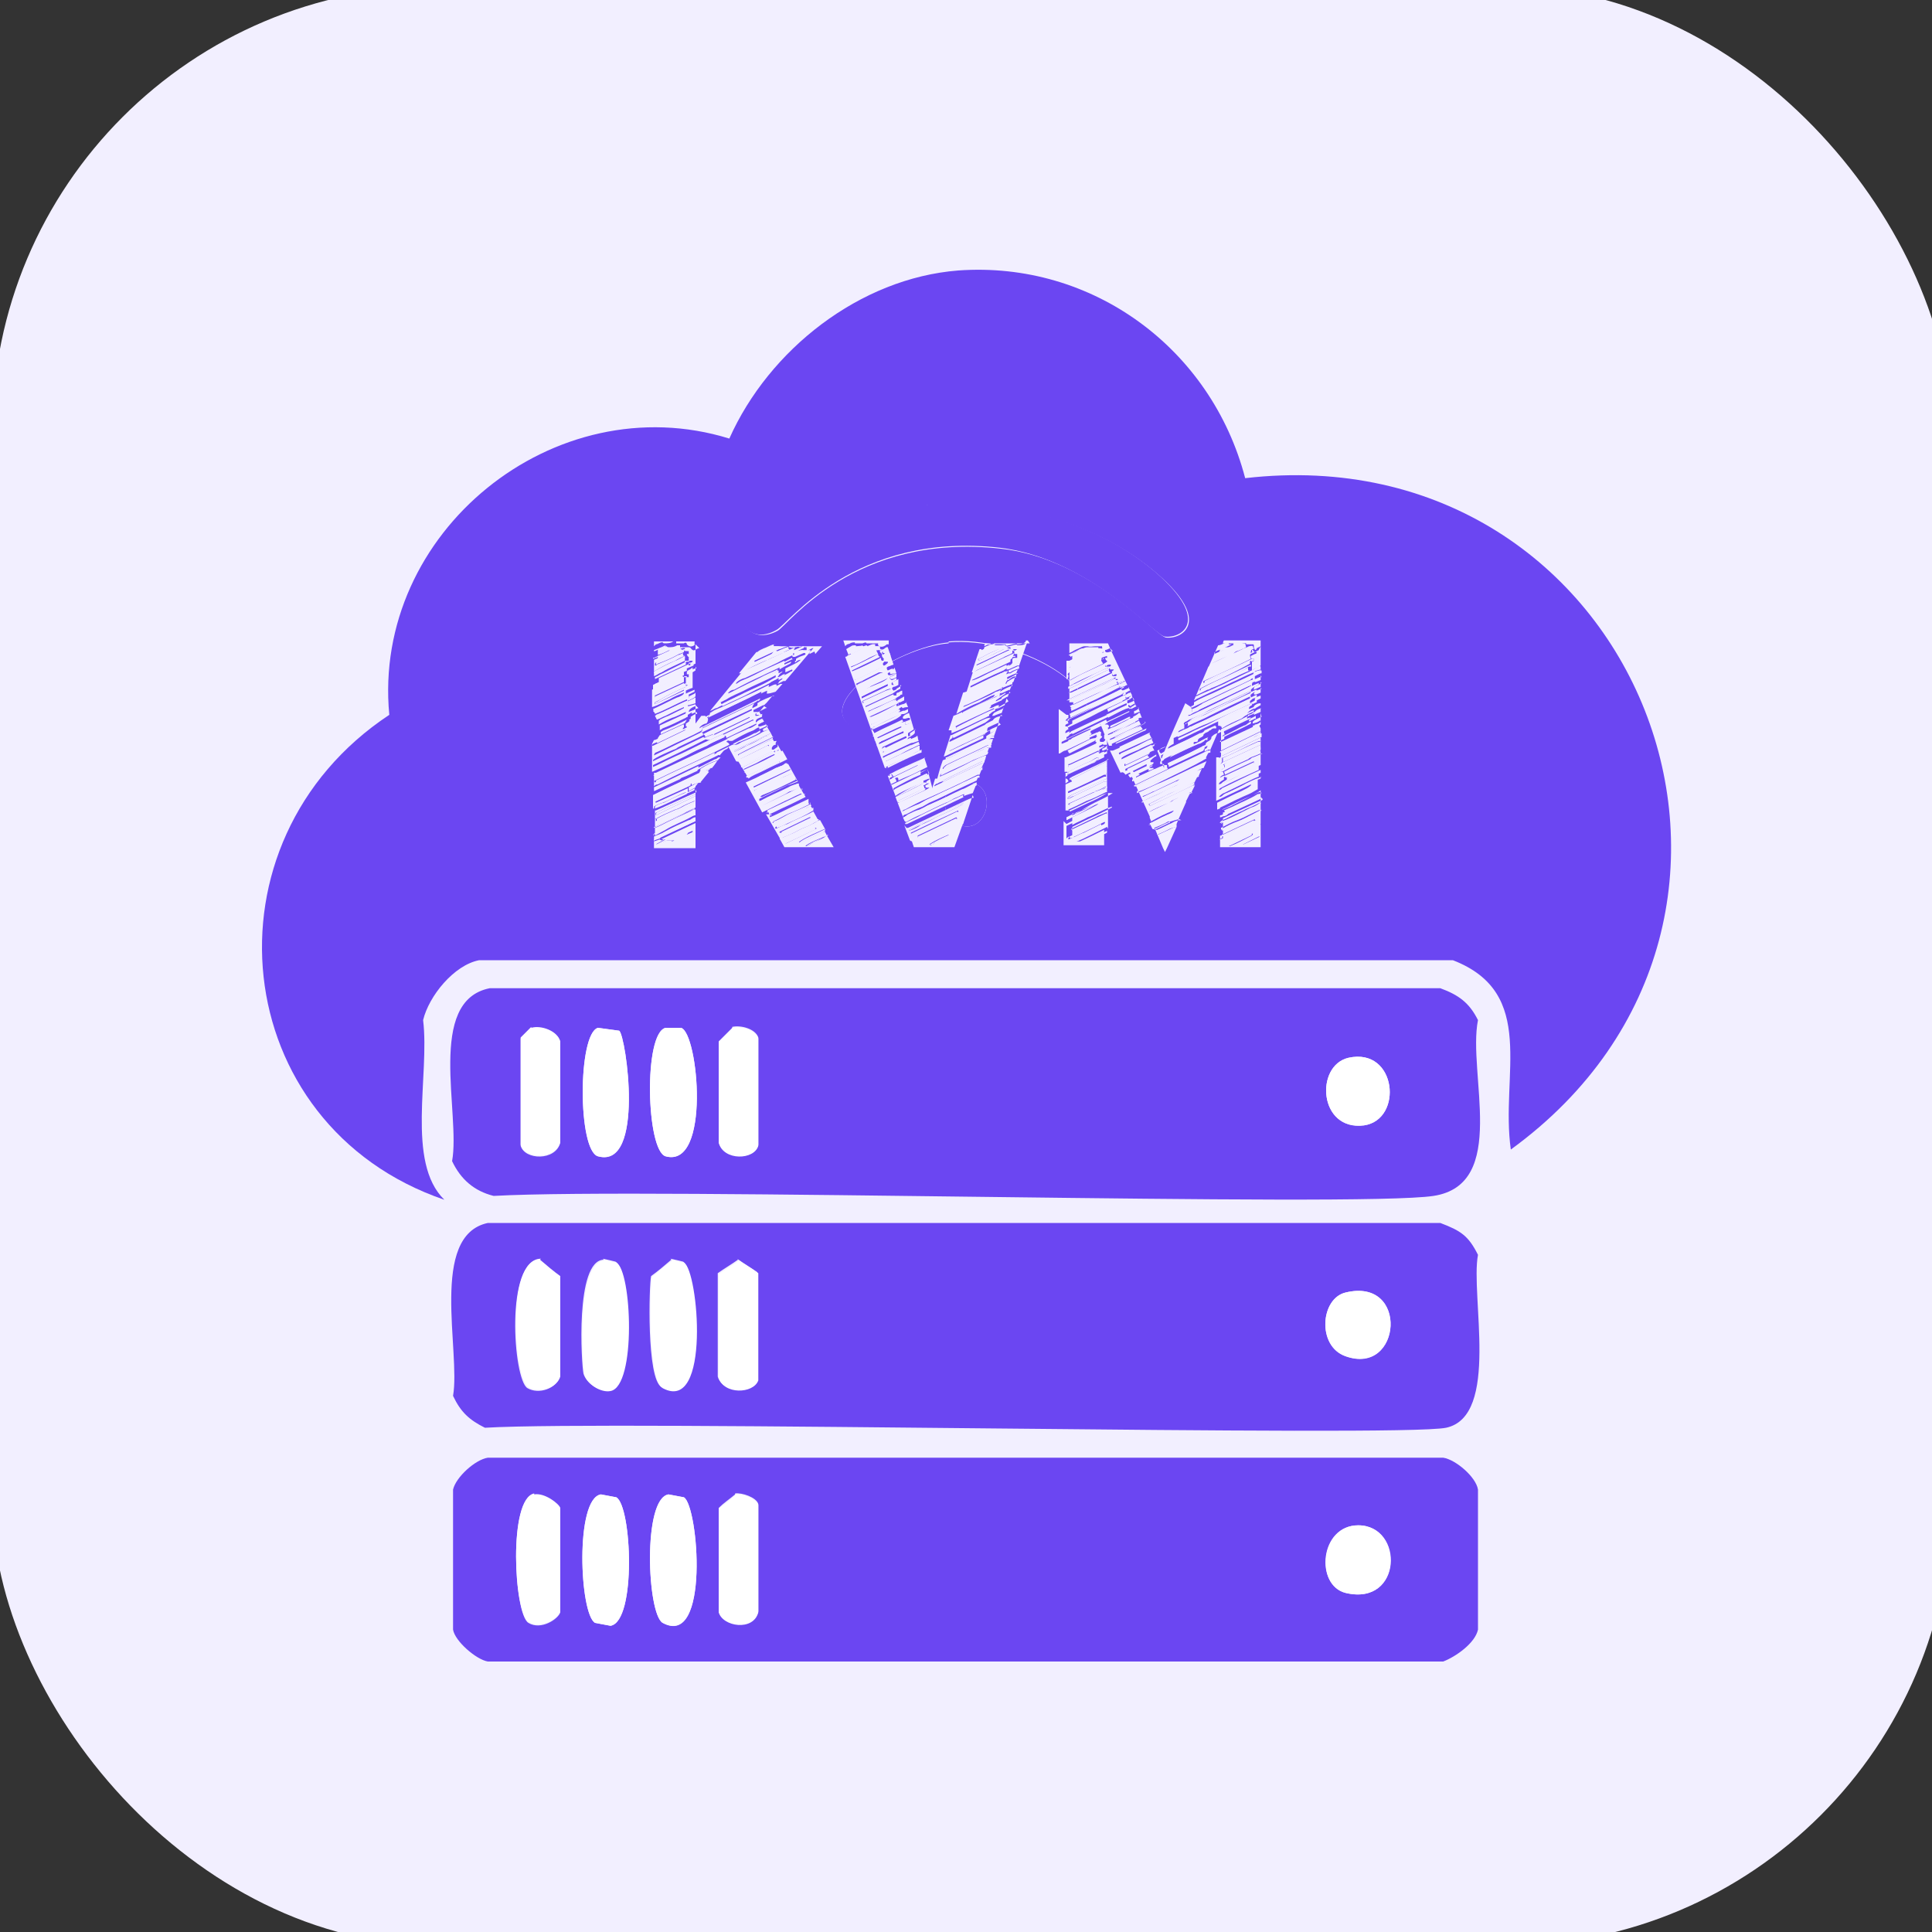 <ns0:svg xmlns:ns0="http://www.w3.org/2000/svg" id="Layer_1" viewBox="0 0 20 20" width="35" height="35">
  <ns0:rect x="0" y="0" width="20" height="20" fill="#333333" stroke="none"/>
  <ns0:defs>
    <ns0:style>
      .cls-1 {
        fill: #f2efff;
      }

      .cls-2 {
        fill: #fff;
      }

      .cls-3 {
        fill: #6b46f2;
      }
    </ns0:style>
  </ns0:defs>
  <ns0:rect class="cls-1" x="-.08" y="-.14" width="20.28" height="20.28" rx="4.61" ry="4.61" />
  <ns0:g>
    <ns0:g>
      <ns0:path class="cls-3" d="M9.92,2.8c1.39-.1,2.62.81,2.97,2.15,4.06-.47,6.05,4.55,2.75,6.95-.11-.77.28-1.62-.6-1.96H4.96c-.26.05-.52.37-.58.62.07.57-.18,1.47.22,1.86-2.25-.77-2.55-3.71-.57-5.02-.18-1.89,1.71-3.42,3.52-2.86.41-.92,1.35-1.66,2.37-1.74ZM9.6,5.23c-.72.08-1.84.77-1.91,1.03-.06.19.1.41.36.27.11-.06.8-1.02,2.31-.85.93.1,1.61.91,1.71.92.17.02.48-.17-.09-.66-.62-.54-1.56-.78-2.37-.7ZM9.82,6.65c-.53.05-1.43.64-.98.88.29.16.6-.68,1.55-.38.37.12.65.64.84.3.19-.34-.7-.87-1.41-.81ZM9.92,8.11c-.18.04-.18.33-.03.41.36.2.49-.52.03-.41Z" />
      <ns0:path class="cls-3" d="M9.6,5.23c.81-.08,1.75.16,2.37.7.57.5.26.68.09.66-.1,0-.78-.81-1.71-.92-1.5-.17-2.19.79-2.31.85-.26.15-.42-.07-.36-.27.07-.26,1.19-.95,1.91-1.03Z" />
      <ns0:path class="cls-3" d="M9.82,6.65c.71-.06,1.6.46,1.41.81-.19.34-.47-.18-.84-.3-.95-.3-1.26.54-1.55.38-.45-.25.45-.84.98-.88Z" />
      <ns0:path class="cls-3" d="M9.92,8.11c.46-.11.33.61-.03.41-.15-.08-.15-.37.03-.41Z" />
      <ns0:path class="cls-3" d="M5.08,10.23h9.83c.19.07.3.15.39.33-.11.55.32,1.7-.46,1.82-.79.12-8.11-.09-9.73,0-.2-.05-.34-.17-.43-.36.09-.49-.27-1.66.39-1.79ZM5.5,10.64s-.07.07-.11.11v1.11c.04.15.36.16.41-.03v-1.04c-.03-.12-.2-.17-.3-.14ZM6.19,10.64c-.21.06-.21,1.27,0,1.33.49.14.29-1.25.22-1.3-.07-.01-.15-.02-.22-.03ZM6.89,10.64c-.23.05-.2,1.27,0,1.33.47.13.34-1.28.16-1.33h-.16ZM7.58,10.64l-.14.14v1.04c.05.19.37.18.41.03v-1.11c-.03-.09-.18-.13-.27-.11ZM13.96,10.95c-.35.08-.31.76.16.7.41-.06.34-.81-.16-.7Z" />
      <ns0:path class="cls-2" d="M5.5,10.64c.1-.03.27.03.3.14v1.04c-.05.19-.37.18-.41.03v-1.11s.07-.07.11-.11Z" />
      <ns0:path class="cls-2" d="M6.19,10.64c.07.01.15.02.22.03.07.05.27,1.43-.22,1.3-.21-.06-.21-1.27,0-1.33Z" />
      <ns0:path class="cls-2" d="M6.89,10.64h.16c.18.05.31,1.46-.16,1.33-.2-.06-.23-1.27,0-1.33Z" />
      <ns0:path class="cls-2" d="M7.58,10.64c.09-.02.24.02.27.11v1.11c-.04.15-.36.16-.41-.03v-1.04l.14-.14Z" />
      <ns0:path class="cls-2" d="M13.96,10.95c.5-.11.57.64.16.7-.47.06-.51-.62-.16-.7Z" />
      <ns0:path class="cls-3" d="M5.05,12.66h9.86c.21.08.29.13.39.33-.08.42.23,1.67-.33,1.79-.49.1-8.6-.08-9.95,0-.16-.08-.25-.16-.33-.33.08-.46-.25-1.66.36-1.79ZM5.59,13.04c-.36,0-.28,1.24-.13,1.33.12.07.3,0,.33-.11v-1.04c-.07-.06-.14-.12-.21-.17ZM6.25,13.04c-.3.01-.23,1.09-.21,1.18.03.1.16.19.27.17.27-.04.22-1.25.06-1.33-.04-.01-.08-.02-.13-.03ZM6.95,13.04c-.07.06-.14.12-.21.17-.02.08-.05,1.07.11,1.15.5.28.37-1.22.22-1.3-.04-.01-.08-.02-.13-.03ZM7.64,13.04c-.07.05-.14.09-.21.14v1.07c.05.18.37.17.41.03v-1.11c-.07-.05-.14-.09-.21-.14ZM13.93,13.38c-.26.06-.3.56,0,.66.58.2.66-.82,0-.66Z" />
      <ns0:path class="cls-2" d="M5.59,13.04c.07.06.14.12.21.17v1.04c-.03.11-.21.18-.33.11-.15-.09-.24-1.33.13-1.33Z" />
      <ns0:path class="cls-2" d="M6.25,13.04s.08.02.13.03c.16.08.21,1.28-.06,1.33-.1.02-.24-.07-.27-.17-.02-.09-.09-1.17.21-1.18Z" />
      <ns0:path class="cls-2" d="M6.95,13.04s.08.02.13.03c.15.08.28,1.57-.22,1.3-.16-.09-.13-1.07-.11-1.15.07-.06.14-.12.21-.17Z" />
      <ns0:path class="cls-2" d="M7.64,13.04c.07.05.14.09.21.14v1.11c-.05.14-.36.15-.41-.03v-1.07c.07-.05.14-.09.21-.14Z" />
      <ns0:path class="cls-2" d="M13.93,13.38c.66-.16.58.87,0,.66-.3-.11-.26-.6,0-.66Z" />
      <ns0:path class="cls-3" d="M5.05,15.09h9.89c.13.02.34.2.36.33v1.45c-.03.14-.23.28-.36.33H5.05c-.12-.02-.34-.21-.36-.33v-1.45c.03-.13.23-.31.36-.33ZM5.53,15.47c-.27.04-.21,1.24-.06,1.33.13.08.31-.04.33-.11v-1.07s-.16-.16-.27-.14ZM6.22,15.47c-.27.04-.22,1.24-.06,1.33.05.01.11.02.16.03.27-.04.22-1.24.06-1.33-.05-.01-.11-.02-.16-.03ZM6.92,15.47c-.27.04-.22,1.24-.06,1.33.49.27.37-1.21.22-1.3-.05-.01-.11-.02-.16-.03ZM7.61,15.47c-.06.05-.12.09-.17.14v1.07c.04.15.36.2.41,0v-1.11c-.02-.07-.17-.12-.24-.11ZM14.06,15.79c-.39,0-.45.62-.13.7.59.14.6-.7.13-.7Z" />
      <ns0:path class="cls-2" d="M5.53,15.47c.11-.02.26.1.27.14v1.07c-.02.07-.2.19-.33.11-.15-.09-.21-1.28.06-1.33Z" />
      <ns0:path class="cls-2" d="M6.22,15.47c.05.01.11.02.16.03.16.09.21,1.28-.06,1.33-.05-.01-.11-.02-.16-.03-.16-.09-.21-1.28.06-1.33Z" />
      <ns0:path class="cls-2" d="M6.92,15.47c.05.01.11.02.16.03.15.09.27,1.56-.22,1.3-.16-.09-.21-1.28.06-1.33Z" />
      <ns0:path class="cls-2" d="M7.61,15.47c.07-.01.22.04.24.11v1.11c-.05.2-.37.15-.41,0v-1.07c.06-.05.12-.09.17-.14Z" />
      <ns0:path class="cls-2" d="M14.06,15.79c.48,0,.46.84-.13.7-.32-.08-.27-.7.13-.7Z" />
    </ns0:g>
    <ns0:g>
      <ns0:path class="cls-1" d="M7.2,6.67s-.05.05-.09,0c0,0,0,0,0,0,0-.02-.02-.02-.03-.01,0,0,0,0,0,0h-.08s0,0,0,0v-.02s0,0,0,0c0,0-.02,0-.03,0-.03.02-.06.02-.09.02,0,0-.02,0-.02-.01,0,0,0-.01-.01,0-.02,0-.04.02-.06.02,0,0-.01.01-.02.02v-.05s0,0,0,0h.42s0,0,0,0c0,.01,0,.03,0,.04h0ZM8.42,6.71h-.01s0,0,0,0l-.06.03s0,0,0,0v-.02s0,0,0,0v-.02s.01,0,0,0h-.03s0,0,0,0c-.01-.01-.03-.01-.04,0-.01,0-.01,0,0,0,0,0,0,0,0,0,0,0,0,0,0,0-.02-.02-.09.03-.11-.01,0,0,0,0,0,0-.04,0-.06.02-.1.03-.03,0-.06,0-.09-.02,0,0,0-.01.02-.01.17,0,.34,0,.51,0,0,0,0,0,0,0,0,0,0,0,0,0l-.07.08ZM9.18,6.67s-.05.05-.09.01c0,0,0,0,0-.02,0,0,0,0,0,0-.01,0-.02,0-.04,0,0,0,0,0,0,0-.02,0-.03,0-.05,0-.01,0-.02,0-.03,0,0,0,0,0,0,0,0,0,0,0,0,0,0,0,0,0,0,0,0-.02-.04,0-.04,0,0,0,0,0,0,0-.02,0-.06,0-.08,0,0,0,0,0,0,0,0,0,0,0,0,0,0,0,0,0,0-.01,0,0,0,0,0,0-.02,0-.03,0-.05.01-.01.01-.03,0-.05.03l-.02-.06s0,0,0,0c0,0,0,0,0,0h.47s0,0,0,0v.04Z" />
      <ns0:path class="cls-1" d="M10.64,6.63h-.02s0,0,0,0c0,.03-.06.04-.08.04,0,0,0,0,0,0,0,0,0,0-.01,0,0,0,0,0,0,0,0,0,0,0,0,0,0,0,0,0,0,0,0-.03-.12.04-.12,0,0,0,0,0,0,0-.01,0-.03,0-.05,0-.02,0-.04,0-.06,0,0,0,0,0,0,0-.02-.03-.09.01-.11.02,0-.01,0-.02.01-.03,0,0,0,0,0,0h.46Z" />
      <ns0:path class="cls-1" d="M11.49,6.71h0s0,0,0,0c-.02.01-.07.04-.08,0,0,0,0,0,0,0h0s0-.03-.01-.02c-.02,0-.04,0-.05,0,0,0,0,0,0,0h-.01s0,0,0,0c0,0,0,0,0,0,0,0,0,0,0,0h0s0-.01,0,0c-.03,0-.05.01-.08,0,0,0,0,0,0,0,0,0-.02,0-.03,0,0,0,0,0,0,0,0,0,0,0,0,0,0,0,0,0,0,0-.03,0-.05.02-.08.03-.03.01-.05.03-.08.04,0,0,0,0,0,0,0,0,0,0,0,.01v-.11s0,0,0,0h.4s0,0,0,0l.03.07h0ZM13.05,6.63v.06l-.06.03s0,0,0,0c-.02-.02,0-.05-.02-.05,0,0,0,0,0,0-.02,0-.03,0-.05,0,0,0,0,0,0,0h-.02s0,0,0,0h0s0-.01,0-.01c-.02-.01-.05.01-.07.01-.02,0-.04,0-.06,0,0,0,0,0,0,0h0s0-.01,0-.01c0,0-.01,0-.02,0-.02,0-.03,0-.05,0,0,0,0,0,0,0-.02,0-.03,0-.04,0,0,0,0-.02.01-.03,0,0,0,0,0,0h.42Z" />
      <ns0:path class="cls-1" d="M10.64,6.63l-.09.26s-.01,0-.02,0c0,0,0,0,0,0l-.09.04h-.02s0-.03,0-.03c.02,0,.07-.03.06-.05,0,0,0,0,0,0h0s0-.01,0-.02c0,0,0,0,0,0,0,0,0-.02.02-.02h.03s0-.02,0-.02h0s0-.02,0-.02h-.03s0-.01,0-.03l.03-.02s0,0,0,0c0,0,0,0,0,0h-.04s-.03.02-.05,0c0,0,0,0,0,0h.02s0-.02,0-.02h0s0,0,0,0c-.02,0-.04,0-.05.02h-.03s-.03,0-.05,0c0,0,0,0,0,0,0,0,0,0,.02-.01,0,0,0,0,0,0h0s0-.01,0,0l-.05.02-.11.05s-.01,0-.02,0l.02-.08s.09-.05.11-.02c0,0,0,0,0,0,.03,0,.05,0,.06,0,.02,0,.04-.01.05,0,0,0,0,0,0,0,0,.04.12-.03.12,0,0,0,0,0,0,0,0,0,0,0,0,0,0,0,0,0,0,0,0,0,0,0,.01,0,0,0,0,0,0,0,.02,0,.09,0,.08-.04,0,0,0,0,0,0h.02s0,0,0,0Z" />
      <ns0:path class="cls-1" d="M7.2,6.67v.2s-.05.02-.05.02c0,0,0,0,0,0,0,0-.01-.02,0-.03.01,0,.02-.01.02-.02,0,0,0,0,0,0h-.04s0,.02,0,.01v-.03s0,0,0-.02c0,0,0,0,0,0,0,0,0,0,0,0,0,0,0,0,0,0,0,0,0,0,0,0-.01,0-.02-.02-.02-.03h.02s0-.02,0-.02c0,0,0,0,0-.01,0,0,0,0,0,0h-.02s-.04,0-.04-.01c0,0,0,0,0,0h.02s0-.02,0-.02c-.02-.01-.08.02-.09.03l-.19.09v-.04h0s0,0,0,0c0,0,.1-.04.12-.05,0,0,0,0,0,0h0s0-.01,0-.01c0,0,0,0,0,0-.04.02-.08.04-.12.05v-.05s0-.02.02-.02c.02,0,.04-.02.06-.02,0,0,.01,0,.01,0,0,0,.01.01.02.01.03,0,.06,0,.09-.02,0,0,.02,0,.03,0,0,0,0,0,0,0v.02s0,0,0,0h.08s0,0,0,0c0,0,.03,0,.03.01,0,0,0,0,0,0,.04.05.05,0,.09,0h0ZM8.42,6.71l-.29.34s-.01,0-.02,0c-.02.01-.04.02-.06.03,0,0,0,0,0,0,0,0,0,0,0,0l.02-.03s0,0,0,0c0,0,.01,0,.01-.01,0,0,0,0,0,0,0,0,0,0,0,0,0,0,0,0,0,0,0,0,0,0,0,0,.01,0,.02-.01.02-.02,0,0,0,0,0,0l-.04.02s0,0,0,0c0,0,0-.01,0-.01,0,0,0,0,0,0v-.02s.02,0,.02,0c.04-.02.08-.04.11-.06,0,0,.02,0,.01-.02,0,0,0,0,0,0,0,0,0,0,0,0l-.07.03s0,0,0,0c0-.01,0-.02,0-.04l.1-.05s.04-.02.06-.04c0,0,0,0,0,0,0,0,0,0,0,0-.02,0-.04.01-.06.03,0,0,0,0,0,0,0,0,0,0,0,0v-.02s.01,0,.01,0c0,0,0-.01,0-.02.03-.02.06-.03.09-.04,0,0,.02-.01,0-.02,0,0,0,0-.01,0l-.09.04s0,0-.01,0c0,0,0,0,0,0-.01,0-.02,0-.02-.02h.02s0-.01,0-.02h0s0,0,0,0l-.06.02h-.05s0,0,0,0h0s0,0,0,0h.02s0-.02,0-.02c-.02-.01-.11.04-.12.04-.02,0-.05.02-.07.04,0,0,0,0,0,0,0,0-.01,0-.01,0l.09-.11s.06.03.09.02c.03,0,.06-.02.1-.03,0,0,0,0,0,0,.02.04.08,0,.11.01,0,0,0,0,0,0,0,0,0,0,0,0,0,0,0,.01,0,0,.02,0,.03,0,.04,0,0,0,0,0,0,0h.03s0,0,0,0v.02s-.01,0-.01,0v.02s0,0,0,0l.06-.03s0,0,0,0h.01s0,0,0,0Z" />
      <ns0:path class="cls-1" d="M11.49,6.71l.16.34s-.04,0-.06.02c0,0,0,0,0,0h-.02s0,0,0,0h0s0-.02,0-.02c0,0,0,0,0-.02,0,0,0,0,0,0,0,0,0,0,0,0h-.02s0,0,0,0c0,0,0-.02-.01-.03.01,0,.02,0,.02-.02,0,0,0,0,0,0,0,0-.02,0-.03,0-.02,0-.02-.02-.02-.03h0s.02-.01.02-.02c0,0,0,0,0,0h-.04s0,0,0,0v-.03s.01,0,.01-.02c0,0,0,0,0,0-.02,0-.04,0-.05.02l-.02-.03.03-.02s0,0,0,0c0,0,0-.01,0-.01-.01,0-.02-.02-.02-.03h.02s0-.01,0-.02h0s0-.01,0,0l-.06.02s-.02-.02-.03-.03l.06-.03s0,0,0,0c0,0,0,0,0,0,0,0-.02,0-.03,0-.1.04-.19.09-.28.13h-.02s0,.02,0,.02v.03s0-.15,0-.15c0,0,0,0,0-.01,0,0,0,0,0,0,.02-.02.05-.03.08-.04.03-.01.04-.03.08-.03,0,0,0,0,0,0,0,0,0,0,0,0,0,0,0,0,0,0,0,0,.02,0,.03,0,0,0,0,0,0,0,.03,0,.05,0,.08,0,0,0,0,0,0,0h0s0,.01,0,.01c0,0,0,0,0,0,0,0,0,0,0,0h.01s0,0,0,0c.02,0,.03.01.05,0,.01,0,.02,0,.01.01h0s0,.01,0,.02c.01.03.06,0,.08,0,0,0,0,0,0,0h0s0,0,0,0ZM11.07,6.78h0s0,.02,0,.01l.1-.05s.05-.03.05-.03h0s0,0,0,0c0,0-.03,0-.06.02,0,0,0,0,0,0l-.1.05s0,0,0,0h0ZM9.18,6.67l.04.12s-.04.01-.06.02c0,0,0,0,0,0-.01,0-.02-.01-.02-.03,0,0,0,0,0,0,0,0,.01-.01.02-.02,0,0,0,0,0,0,0,0-.01,0-.02,0,0,0,0,0,0,0,0,0,0,0,0,0v-.02s-.01,0-.01,0c0,0,0,0,0,0,0,0,0,0,0,0h0s0-.01,0-.01h-.03s0,0,0,0c0,0-.01,0-.02,0,0,0,0,0,0,0,0,0,0-.01,0-.02,0,0,0,0,0,0-.02,0-.06.01-.08.02h-.02s-.06,0-.06,0c0,0,0,0,0,0,0,0,0,0,0,0h.02s0-.02,0-.02c0,0-.01,0-.02,0-.04.02-.09.04-.14.07,0,0,0,0,0,.01,0,0,0,0,0,0,.01,0,.02.02.02.03,0,0,0,0,0,0,0,0,0,0,0,0l-.04-.1s.03-.02.05-.03c.01-.01.03-.01.05-.01,0,0,0,0,0,0,0,0,0,0,0,.01,0,0,0,0,0,0,0,0,0,0,0,0,.02,0,.06-.01.08,0,0,0,0,0,0,0,0,0,.04-.02.04,0,0,0,0,0,0,0,0,0,0,0,0,0,0,0,0,0,0,0,.01,0,.02,0,.03,0,.02,0,.03,0,.05,0,0,0,0,0,0,0,.01,0,.02,0,.04,0,0,0,0,0,0,0,0,0,0,.01,0,.02.05.04.06-.02.09-.01h0ZM13.05,6.69v.2h0s0,0,0,0c-.03.02-.06.03-.09.05h0s0,0,0,0v-.03s0-.01,0-.01c0,0,0,0,0,0,0,0,0-.01,0-.02h0s0,0,0,0c0-.01,0-.02,0-.03,0,0,.01,0,.02-.01,0,0,0,0,0,0h0s0-.02,0-.02h-.02s-.02-.01-.01-.03l.04-.02s.02,0,.02-.02c0,0,0,0,0,0,0,0,0,0,0,0-.02,0-.03,0-.04-.02,0,0,0,0,0,0,0,0,0,0,0,0,0-.01-.03,0-.04,0h-.02s-.02,0-.02,0c0,0,0,0,0,0,0,0-.03,0-.03,0,0,0,0,0,0,0h.01s0-.02,0-.02c0-.02-.07.02-.09.03h-.02s0,0,0,0c0,0,0,0,0,0-.01,0-.02,0-.03,0,0,0,0,0,0,0,0,0,0-.01,0-.02,0,0,0,0,0,0-.02,0-.03,0-.05.01-.02,0-.04.01-.06.02l.02-.05s.03.01.04,0c0,0,0,0,0,0,.02,0,.03,0,.05,0,0,0,.02,0,.02,0,0,0,0,0,0,0h0s0,.01,0,.01c.02,0,.04,0,.06,0,.02,0,.05-.02.07-.01,0,0,0,0,0,0h0s0,.01,0,.01h.02s0,0,0,0c.02,0,.03,0,.05,0,0,0,0,0,0,0,.02,0,0,.03.02.05,0,0,0,0,0,0l.06-.03h0Z" />
      <ns0:path class="cls-1" d="M8.11,6.7l-.3.14s0,0,0,0c0,0,0,.01,0,.01,0,0,0,0,.01,0,.11-.05.22-.11.33-.15,0,0,.01.01.02.02,0,0,0,0,0,0,0,0,0,0,.01,0-.09.04-.18.09-.28.13-.07.03-.13.06-.2.1,0,0-.01,0-.03.02h-.02s.18-.22.18-.22c0,0,0,0,.01,0,0,0,0,0,0,0,.02-.02.05-.03.07-.04.01,0,.1-.05.12-.04,0,0,0,0,0,0h-.02s0,.01,0,.02h0s0,0,0,0h.05s0,0,0,0ZM10.36,6.71s-.06.03-.09.04c-.05.02-.09.05-.14.07,0,0-.01,0,0,.02,0,0,0,0,0,0,0,0,0,0,0,0,.05-.02.11-.05.16-.07.03-.02.07-.03.1-.05.01,0,.01-.01,0-.02.02-.01.03-.02.05-.02,0,0,0,0,0,0h0s0,0,0,0h-.02s0,.02,0,.02c.01.01.03.02.05.01l-.36.17s0,0,0,0h0s0,.01,0,.01c.08-.03.17-.08.23-.11.05-.02.09-.04.14-.06,0,.01,0,.03,0,.04-.03.02-.07.03-.1.05-.08.04-.17.08-.25.12-.01,0-.03.02-.06.03h-.01s.08-.24.08-.24c0,0,.01,0,.02,0,0,0,0,.01,0,.01,0,0,0,0,0,0l.11-.05s0,0,0,0c0,0,0,0-.02,0l.05-.02s0,0,0,0h0s0,.01,0,.01c0,0-.01,0-.02.01,0,0,0,0,0,0,.02,0,.04,0,.05,0h0ZM8.96,6.7l-.18.09s0,0,0,0h0s0,.01,0,.01c.08-.03.14-.07.21-.1,0,0,0,0,0-.01,0,0,0,0,0,0h-.01s.06-.03.08-.02c0,0,0,0,0,0,0,0,0,.01,0,.02,0,0,0,0,0,0,0,0,.01,0,.02,0,0,0,0,0,0,0h.03s0,0,0,0h0s0,.02,0,.02c0,0,0,0,0,0,0,0,0,0,0,0v.02s.02,0,.02,0c0,0,0,0,0,0,0,0,.01,0,.02,0,0,0,0,0,0,0,0,0,0,.02-.02.02,0,0,0,0,0,0,0,.01,0,.02.02.03,0,0,0,0,0,0,.02-.01.04-.02.06-.02l.04.12s-.06.02-.08.02c0,0,0,0,0,0v-.02s0,0,0,0c0,0,.03-.02.02-.03,0,0,0,0,0,0,0,0-.01,0-.02,0,0,0,0,0,0,0-.02,0-.03-.01-.02-.03,0,0,0,0,0,0,0,0,0,0,0,0h0s-.02-.02-.02-.03c0,0,0,0,0-.02,0,0,0,0,0,0h0s-.03-.02-.02-.04c0,0,0,0,0-.01,0,0,0,0,0,0-.06.02-.1.04-.16.08-.04.02-.08.04-.12.05l-.02-.06s0,0,0,0c0,0,0,0,0,0,0-.02,0-.03-.02-.03,0,0,0,0,0-.01,0,0,0,0,0,0,.05-.02.09-.05.14-.07,0,0,.02,0,.02,0,0,0,0,0,0,0h-.02s0,.01,0,.02c0,0,0,0,0,0h.06s0,0,0,0ZM12.9,6.7s-.06.03-.09.04c-.02,0-.03.02-.05.03-.07.03-.14.06-.2.09,0,0,0,0-.02.01,0,0,0,0,0,0h0s0,0,0,0l.39-.18s0,0,0,0h0s0,0,0,0h0s.04-.01.04,0c0,0,0,0,0,0,0,0,0,0,0,0,0,.02.02.03.04.02,0,0,0,0,0,0,0,0,0,0,0,0,0,.01-.01.02-.02.02h0s0-.02,0-.02c0,0,0,0,0,0-.07.03-.15.07-.2.09-.09.04-.18.08-.27.13h-.02s.11-.25.11-.25c.02,0,.04-.01.06-.02.01,0,.03-.02.05-.01,0,0,0,0,0,0,0,0,0,0,0,.02,0,0,0,0,0,0,.01,0,.02,0,.03,0,0,0,0,0,0,0h0s-.08.04-.13.06c-.01,0-.06.02-.05.04,0,0,0,0,0,0,.07-.03.13-.06.19-.09,0,0,.01,0,.01-.01,0,0,0,0,0,0h-.01s.08-.04.09-.03c0,0,0,0,0,0h-.01s0,.01,0,.02c0,0,.02,0,.03,0,0,0,0,0,0,0,0,0,.02,0,.02,0h0Z" />
      <ns0:path class="cls-1" d="M7.07,6.73c-.09.05-.19.09-.28.13-.01,0-.01.01-.01.03,0,0,0,0,0,0,0,0,.02,0,.02-.01,0,0,0,0,0,0,.07-.03.15-.06.22-.1.01,0,.03-.01.05-.02,0,.02,0,.03.02.03,0,0,0,0,0,0,0,0,0,0,0,0-.03.01-.07.03-.1.05-.08.03-.15.07-.22.11v-.14h0s0,.02,0,.02c.05-.02.11-.05.16-.07.01,0,.04-.01.04-.03,0,0,0,0,0,0h0s.08-.04.09-.03c0,0,0,0,0,0h-.02s0,.01,0,.01c0,.01.03.02.04.02Z" />
      <ns0:path class="cls-1" d="M8.16,6.71c-.11.05-.22.1-.33.15,0,0,0,0-.01,0,0,0-.01,0,0-.01,0,0,0,0,0,0l.3-.14.06-.02s0,0,0,0h0s0,.01,0,.01h-.02s0,0,0,0Z" />
      <ns0:path class="cls-1" d="M8.21,6.75l-.5.23s0,0,0,0c0,0,0,0,0,0,.01-.01.02-.02.03-.02.06-.03.13-.07.2-.1.09-.04.18-.09.28-.13l.09-.04s0,0,.01,0c0,0,0,.02,0,.02-.03.01-.06.03-.09.04Z" />
      <ns0:path class="cls-1" d="M10.26,6.69s.02,0,.02,0c0,0,0,0,0,0l-.11.05s0,0,0,0c0,0,0,0,0-.01l.11-.05ZM6.77,6.76v-.03s.08-.03.12-.05c0,0,0,0,0,0,0,0,0,0,0,0h0s0,.01,0,.01c-.03.01-.12.06-.12.05,0,0,0,0,0,0h0s0,0,0,0ZM8.97,6.7h.01s0,0,0,0c0,0,0,0,0,.01-.06.03-.13.07-.21.1,0,0,0,0,0,0h0s0-.02,0-.02l.18-.09h.02s0,0,0,0ZM10.39,6.7s0,.02,0,.02c-.03.02-.07.03-.1.05-.04.02-.1.05-.16.07,0,0,0,0,0,0,0,0,0,0,0,0,0,0,0-.01,0-.02.05-.02.09-.05.14-.07.03-.01.06-.03.09-.04h.03s0,0,0,0ZM12.92,6.7h0s0,0,0,0h0s0,0,0,.01l-.39.18s0,0,0,0h0s0,0,0-.01c0,0,.01-.01.02-.01.07-.03.13-.07.2-.09.02,0,.03-.02.05-.03.03-.01.06-.03.09-.04h.02s0,0,0,0ZM11.07,6.78s0,0,0,0h0s.1-.05.1-.05c.03-.02.06-.02.06-.02,0,0,0,0,0,0h0s-.02.03-.05.04h0s-.1.05-.1.05c0,0,0,0,0,0h0s0-.01,0-.01ZM11.33,6.74c-.08.04-.16.08-.25.12,0,0,0,0-.01,0,0,0,0,0,0,0,.09-.05.19-.09.28-.13,0,0,.02,0,.03,0,0,0,0,0,0,0,0,0,0,0,0,0l-.06.03ZM12.77,6.7h.01s0,0,0,0c0,0,0,0-.01.01-.06.03-.13.06-.19.09,0,0,0,0,0,0-.01-.02.04-.03.05-.04.04-.02.09-.04.13-.06h.02s0,0,0,0Z" />
      <ns0:path class="cls-1" d="M10.48,6.74s-.09.04-.14.06c-.06.03-.15.08-.23.11,0,0,0,0,0,0h0s0-.01,0-.02l.36-.17h.04s0-.01,0-.01c0,0,0,0,0,0l-.03.02Z" />
      <ns0:path class="cls-1" d="M6.77,6.81h0s.19-.09.19-.09h0s0,0,0,0c0,.02-.02.03-.04.03-.05.03-.11.05-.16.07,0,0,0,0,0,0h0s0-.01,0-.01Z" />
      <ns0:path class="cls-1" d="M7.08,6.75s-.04.02-.05.02c-.07.04-.14.07-.22.1,0,0,0,0,0,0,0,0-.01.01-.02.01,0,0,0,0,0,0,0-.01,0-.02.01-.03.09-.04.19-.09.28-.13h.02s0,0,0,0c0,0,0,0,0,.01,0,0,0,0,0,0h-.02s0,.01,0,.01Z" />
      <ns0:path class="cls-1" d="M9.09,6.77s-.08.03-.11.05c-.06.03-.11.06-.17.08,0,0,0,0,0,0h0s0,.01,0,.01c.05-.02.1-.04.15-.07.04-.02.09-.05.13-.07,0,.01,0,.02.02.03l-.29.14s0,0,0,0h0s0,.01,0,.01c.1-.04.2-.09.3-.14,0,.02,0,.03.02.03,0,0,0,0,0,0,0,0,.01,0,.02,0,0,0,0,0,0,0,0,.01-.02.02-.02.03,0,0,0,0,0,0v.02s.01,0,.01,0c.02,0,.06-.03.08-.02,0,.03-.03.02-.05.04,0,0,0,0,0,0,0,.01,0,.02.01.03,0,0,0,0,0,0,.01,0,.05-.03.06-.01h0s-.06.04-.06.04c0,0,0,0,0,0,0,.01,0,.02.02.02.02,0,.04-.02.06-.02,0,0,0,0,0,.01-.02,0-.04.02-.06.03,0,0,0,0,0,0,0,.01,0,.02.02.03,0,0,0,0,0,0,.02,0,.03-.02.05-.02v.02s-.04.02-.05.03c0,0,0,0,0,0v.02s.01,0,.02,0c.02-.01.03-.02.05-.02v.02s-.03.02-.05.02c-.02.01-.02.02,0,.04,0,0,0,0,0,0,.02-.01.04-.02.06-.02h0s-.07.05-.07.05c0,0,0,0,0,0,0,.02.01.02.03.02.02,0,.04-.01.05-.02v.02s-.05.03-.05.03c0,0,0,0,0,0,0,.01,0,.02.02.03,0,0,0,0,0,0,.02-.01.03-.02.05-.01h0s-.06.04-.06.04c0,0,0,0,0,0v.02s0,0,0,0c.02,0,.05-.02.07-.02v.02s-.07.03-.05.06c0,0,.01,0,.02,0,0,0,.05-.03.05,0,0,0,0,0,0,.01l-.05.02h-.01s0,0,0,0c0,0,0,0,0,0-.1.04-.19.09-.29.14-.01,0-.01.01,0,.02h0s-.27-.76-.27-.76c.04-.01.08-.03.12-.05.07-.04.11-.06.16-.08,0,0,0,0,.01,0,0,0,0,0,0,0,0,.02,0,.03.02.04h0ZM9.14,6.89s0,0,0,0l-.29.14s0,0,0,0h0s0,.01,0,.01l.29-.14s0,0,0,0h0ZM8.87,7.09h0s0,.02,0,.01h0s.24-.12.24-.12c.02,0,.03-.02.03-.02,0,0,0,0,0,0h0s-.02,0-.04,0l-.24.12s0,0,0,0ZM8.91,7.16s.07-.04.1-.05c.07-.03.14-.05.18-.09,0,0,0,0,0,0h0s0,0,0,0c0,0,0,0,0,0-.09.05-.19.08-.27.14,0,0,0,0,0,0h0s0,.01,0,.01ZM9.19,7.08h0s0-.01,0,0c0,0,0,0,0,0-.09.04-.18.08-.27.13,0,0,0,0,0,.02,0,0,0,0,0,0l.27-.13s0,0,0,0c0,0,0,0,0,0,0,0,0,0,0,0h0ZM8.93,7.26h0s0,.02,0,.02l.24-.11s.06-.03.05-.04h0s-.03,0-.06.02l-.24.11s0,0,0,0ZM8.96,7.33s0,0,0,0c.09-.04.19-.09.28-.13,0,0,0,0,0,0h0s0-.02,0-.02c0,0,0,0,0,0l-.28.13s0,0,0,0c0,0,0,0,0,0h0s0,0,0,0ZM8.99,7.38c.09-.04.18-.08.27-.13,0,0,.01,0,.02-.02,0,0,0,0,0,0,0,0,0,0,0,0-.07.03-.15.07-.2.09-.03.01-.06.03-.09.04,0,0,0,0,0,0h0s0,.01,0,.01c0,0,0,0,0,0,0,0,0,0,0,0h0ZM9.3,7.3s.01-.01,0-.02c0,0,0,0,0,0l-.3.14s0,0,0,0c0,0,0,0,0,0,0,0,.01,0,.02,0,.1-.04.19-.09.28-.14h0ZM9.3,7.35s0,0,0,0l-.28.14s0,0,0,0h0s0,.01,0,.01l.28-.14s0,0,0,0h0ZM9.03,7.55h0s0,0,0,0c.07-.04.16-.08.24-.11,0,0,.06-.03.05-.04,0,0,0,0-.01,0,0,0,0,0,0,0-.09.04-.17.08-.25.12-.01,0-.03.01-.04.03,0,0,0,0,0,0h0Z" />
      <ns0:path class="cls-1" d="M11.33,6.74s.02.02.03.03l-.29.14s0,0,0,0c0,0,0,0,0,0,0,0,.01,0,.02,0,.1-.05.21-.1.32-.15,0,.01,0,.03.02.03-.11.04-.22.1-.34.16,0,0,0,0-.02.01,0,0-.03.02-.01.03,0,0,0,0,0,0,0,.01,0,.04-.02.04v-.19s0,0,0,0h.02s0,0,0,0c0,0,0,0,.01,0,.08-.04.16-.08.25-.12h0Z" />
      <ns0:path class="cls-1" d="M12.97,6.76l-.04.02c-.09.04-.19.09-.28.13-.03.02-.1.05-.15.07,0,0,0,0,0,0,0,0,0,0,0-.01.09-.05.18-.09.27-.13.06-.03.13-.07.2-.09,0,0,0,0,0,0,0,0,0,0,0,0h0s0,.01,0,.01ZM11.4,6.77c-.11.05-.21.1-.32.15,0,0-.01,0-.02,0,0,0,0,0,0,0,0,0,0,0,0,0l.29-.14.06-.02s0,0,0,0h0s0,.01,0,.01h-.02Z" />
      <ns0:path class="cls-1" d="M8.21,6.75s0,.01,0,.02c0,0,0,0,0,0v.02s-.01,0,0,0c0,0,0,0,0,0,.02-.01.04-.02.06-.03,0,0,0,0,0,0,0,0,0,0,0,0-.02.02-.04.03-.06.04,0,0,0-.01,0-.02,0,0,0,0,0,0-.04.02-.09.04-.16.08-.06.03-.17.08-.34.16-.02,0-.1.04-.09.06,0,0,0,0,0,0,.02-.01.04-.03.07-.04.08-.03.17-.08.23-.11.07-.03.13-.06.2-.09,0,.01,0,.02,0,.04,0,0,0,0,0,0l.07-.03s0,0,0,0c0,0,0,0,0,0,0,.01,0,.01-.01.02-.04.02-.08.04-.11.06,0,0,0-.01,0-.02,0,0,0,0,0,0-.06.03-.11.05-.19.09-.09.04-.17.08-.28.14-.02,0-.04.01-.06.03,0,0,0,0,0,0h0s0,.01,0,.01c0,0,0,0,0,0,.07-.03.14-.07.2-.09.11-.05.21-.1.32-.15v.02s0,0,0,0c0,0,0,0,0,.01,0,0,0,0,0,0l.04-.02s0,0,0,0c0,0,0,.01-.02.02,0,0,0,0,0,0,0,0,0,0,0,0,0,0,0,0,0,0,0,0,0,0,0,0,0,0,0,0-.01.01,0,0,0,0,0,0l-.02.03s0,0,0,0c0,0,0,0,0,0,.02,0,.04-.02.06-.03,0,0,.02,0,.02,0l-.03.03h-.02s0,0,0,0c-.04.02-.08.04-.12.06,0,0,0,0,0,0v.03s-.01.02,0,.01c.01,0,.07-.04.08-.02,0,.02-.02.03-.03.04-.05.01-.1.03-.15.06,0,0,.03-.01.02-.03,0,0,0,0,0,0l-.55.27s.02-.03.02-.05c.02-.01.03-.02.05-.03.1-.04.22-.1.33-.15.07-.03.15-.07.23-.11,0,0,0,0,0,0,0,0,0-.01,0-.02,0,0,0,0,0,0-.09.04-.18.09-.25.12-.1.05-.2.09-.29.14-.02,0-.04.02-.07.03l.36-.44h.02s0,0,0,.01c0,0,0,0,0,0l.5-.23ZM7.47,7.29s0,0,0,0c0,0,0,0,0,0,0,0,0,0,0,0,0,0,0,0,0,0,.09-.05.19-.09.29-.14.07-.03.14-.06.2-.1.02-.01.05-.03.07-.04,0,0,0,0,0,0,0,0,0-.01,0-.02,0,0,0,0,0,0-.11.06-.22.1-.33.16-.06.03-.12.05-.18.09-.02.01-.04.02-.06.03Z" />
      <ns0:path class="cls-1" d="M10.48,6.81l-.41.19s0,0,0,0c0,0,0,0,0-.01.02-.02.04-.03.06-.03.09-.04.17-.08.25-.12.03-.01.07-.03.1-.05h.03s0-.02,0-.01h0s0,.02,0,.02h-.03ZM9.09,6.77h0s0,0,0,0c0,0,0,.01,0,.02-.05.02-.09.04-.13.07-.05.03-.1.05-.15.07,0,0,0,0,0,0h0s0-.02,0-.02c.06-.03.11-.05.17-.08.04-.02.07-.03.11-.05Z" />
      <ns0:path class="cls-1" d="M12.94,6.78s0,.03.01.04c-.16.08-.33.16-.49.23,0,0-.01.01,0,.02,0,0,0,0,0,0,.09-.04.19-.09.25-.12.08-.04.15-.07.23-.11,0,.01,0,.02,0,.03,0,0,0,0,0,0h0c-.09.05-.17.09-.25.13-.06.03-.18.08-.27.13,0,0,0,0,0,0h0s0,.02,0,.02c0,0,0,0,0,0,.09-.05.18-.09.27-.13,0,0,.02-.01.02-.01.07-.03.14-.06.21-.1v.03s.01,0,.02,0h0s0,0,0,0c-.15.06-.26.13-.39.18-.01,0-.03.02-.05.02-.04.02-.08.04-.12.06,0,0,0,0,0,0h0s0,.01,0,.01c.06-.03.11-.05.18-.08.06-.03.12-.05.17-.08.07-.03.14-.07.21-.1l.05-.02s0,.03,0,.04c0,0,0,0,0,0l.07-.03v.03h-.02s0,0,0,0l-.05.03s0,0,0,0v.02s0,0,0,.01c0,0,0,0,0,0l.05-.02s0,0,0,0h0v.02s-.04.02-.06.03c-.02,0-.02.02-.02.04,0,0,0,0,0,0l.07-.03v.02s-.06.02-.08.05c0,0,0,.01,0,.02,0,0,0,0,0,0,.02,0,.04-.02.06-.02v.02h0s0,0,0,0c-.02,0-.04.01-.06.03-.01,0,0,.02,0,.03,0,0,0,0,0,0l.06-.03v.03s-.05.01-.07.03c0,0,0,0,0,0v.03s0,0,0,0c0,0,0,0,0,0l.07-.04v.03s-.09.03-.08.07c0,0,0,0,0,0l.07-.03h0s0,.02,0,.02c0,0,0,0,0,0-.02,0-.1.04-.09.07,0,0,0,0,0,0,.03,0,.05-.01.07-.03,0,0,.01,0,.01,0,0,0,0,0,0,0,0,.02-.04.03-.06.04,0,0-.01.01-.02.01,0,0,0,0,0,0v.02s0,.01.02,0c.02,0,.05-.02.07-.03,0,0,0,0,0,0,0,0,0,0,0,0v.03h-.01s0,0,0,0l-.06.03s0-.01,0-.02c0,0,0,0,0,0l-.29.14s0-.02,0-.04c.09-.05.19-.09.28-.14,0,0,0,0,0,0h0s0-.01,0-.01c-.03,0-.05.03-.07.04-.07.03-.14.06-.2.1,0,0-.01-.02-.01-.03,0,0,0,0,0,0,0,0-.02.01-.03,0v-.06s0,0,0,0c.04-.01.08-.03.13-.05.07-.03.14-.07.21-.1.01,0,.02-.01.01-.02,0,0,0,0,0,0,0,0,0,0,0,0l-.35.16-.11.05c-.11.04-.21.1-.31.14,0-.01,0-.03,0-.04l.75-.36s0,0,0,0h0s0-.02,0-.02c-.15.07-.28.13-.42.2-.07.04-.14.06-.23.11.01-.01.01-.03,0-.04.06-.03.12-.06.18-.08.15-.08.31-.15.46-.22.01,0,.02-.01.02-.03,0,0,0,0,0,0-.09.04-.19.09-.28.13-.06.03-.14.06-.2.1-.02.01-.08.04-.16.07-.01,0-.02.02-.04.02v-.04s0,0,0,0c0,0,0,0,0,0,.13-.06.26-.12.4-.19.07-.04.19-.09.28-.14,0,0,0,0,0,0h0s0-.02,0-.01l-.61.29s0-.03,0-.04c.03-.01.05-.02.08-.04,0,0,.02-.01.03-.02.17-.08.33-.16.5-.24.01,0,.02,0,.02-.02,0,0,0,0,0,0,0,0,0,0,0,0l-.61.29s0-.03,0-.04c.08-.05.19-.09.25-.12.12-.06.24-.11.36-.17,0,0,.01-.01.01-.02,0,0,0,0,0,0-.08.03-.17.08-.22.1-.12.06-.24.11-.36.17-.01,0-.03.02-.04.02l.15-.35h.02s0,0,0,0c0,0,0,0,0,0,.05-.02.11-.05.15-.07.09-.04.19-.09.28-.13h0ZM12.66,7.58l.29-.14s0,0,0,0c0,0,0,0,0,0h0s0-.02-.01-.01l-.27.13s0,0,0,.01c0,0,0,0,0,0h0s0,0,0,0h0Z" />
      <ns0:path class="cls-1" d="M7.09,6.79s0,0,0,0c0,0,0,0,0,0,0,0,0,.01,0,.02l-.32.16v-.02c.07-.04.15-.08.22-.11.03-.01.06-.03.1-.05ZM8.21,6.82l-.1.05c-.07.03-.13.06-.2.09-.06.03-.15.08-.23.11-.02,0-.05.02-.07.04,0,0,0,0,0,0,0-.03.07-.05.09-.06.17-.08.28-.13.34-.16.06-.03.12-.06.16-.08,0,0,0,0,0,0,0,0,0,.01,0,.02h0Z" />
      <ns0:path class="cls-1" d="M10.48,6.81s-.01.01-.02.02c0,0,0,0,0,0,0,0,0,.01,0,.02l-.4.19s0,0,0,0c0,0,0,0,0,0,0,0,0,0,0,0,0,.02.17-.07.17-.07.06-.03.13-.06.19-.09v.04s-.02.01-.03.02c-.14.06-.26.12-.34.16,0,0-.01.01,0,.02,0,0,0,0,0,0,.09-.03.18-.09.25-.12.04-.02.08-.04.12-.05,0,0,0,.01,0,.02,0,0,0,0,0,0,0,0,0,.01,0,.01l-.42.2.08-.25h.01s0,.01,0,.02c0,0,0,0,0,0l.41-.19h0Z" />
      <ns0:path class="cls-1" d="M11.42,6.81s0,0,0,.01c0,0,0,0,0,0l-.03.02c-.1.04-.19.1-.29.14-.01,0-.02.02-.03.02,0,0,0,0,0,0h0s0-.02.02-.02c.13-.06.23-.12.34-.16ZM12.95,6.84c-.08.04-.15.07-.23.11-.06.03-.17.08-.25.12,0,0,0,0,0,0,0,0,0-.02,0-.02.16-.08.33-.15.49-.23h.02s0,0,0,0h0s0,.02,0,.02c0,0-.02,0-.02.01h0Z" />
      <ns0:path class="cls-1" d="M7.09,6.81v.03s0,0,.01,0h.04s0-.02,0-.01c0,.01,0,.02-.02.02-.01,0-.02,0-.03.01,0,0,0-.01,0-.02,0,0,0,0,0,0-.08.04-.16.07-.24.12-.03.01-.05.03-.08.04v-.04s.32-.16.32-.16h0Z" />
      <ns0:path class="cls-1" d="M9.12,6.83h0s0,0,0,0c0,0,0,0,0,0-.1.05-.2.1-.3.14,0,0,0,0,0,0h0s0-.01,0-.01l.29-.14Z" />
      <ns0:path class="cls-1" d="M11.4,6.84l.02.03c-.12.06-.24.11-.36.18,0,0,0,0,0,0h0s0,0,0,0c.04-.01.09-.04.12-.06.09-.04.17-.08.26-.12v.03s.01,0,.02,0h.04s0,0,0,0c0,.01,0,.02-.02.02,0,0,0,0,0-.01,0,0,0,0,0,0-.06.02-.11.05-.16.07-.09.04-.18.08-.26.13,0,0,0,0,0,.02,0,0,0,0,0,0,.06-.02.13-.06.17-.08.08-.04.17-.08.25-.12,0,.02,0,.03.02.03l-.44.21s0,0,0,0c0,0,0,0,0,0,.01,0,.02,0,.03,0,.08-.03.15-.07.24-.11.06-.03.12-.06.18-.09,0,.01,0,.02.01.03,0,0,0,0,0,0h.02s0,0,.01,0c0,0,0,0,0,0,0,0,0,.01,0,.02,0,0,0,0,0,0h0s0,.02,0,.02h.02s0,0,0,0c.02-.01.04-.02.06-.02,0,0,0,0,0,0l-.07.04s0,0,0,0c0,.02.02.02.04.02.02,0,.03-.01.05-.02v.02s-.06.03-.06.03c0-.02-.01-.01-.02-.01-.07.03-.14.07-.21.1-.09.04-.2.09-.3.14,0,0,0,0,0,0h0s0,0,0,0l.52-.25s0,.02.02.03c0,0,0,0,0,0l.05-.03s0,0,0,0h.01s0,0,0,0c-.01.01-.03.02-.05.03,0,0,0,0,0,0v.02s.01.01.02.01c0,0,0,0,0,0l.05-.02h0s-.05.04-.06.05c0,0,0,0,0,0,0,0,0,.02.02.02,0,0,0,0,0,0l.05-.03s0,0,0,0c.01.02-.02.03-.04.04,0,0,0,0,0,0v.02s.01,0,.02,0l.05-.03v.02s-.03.03-.05.03c0,0,0,0,0,0v.03s0,0,.01,0l.05-.02s0,0,0,0h.01s0,0,0,0c-.02.02-.04.03-.06.04,0,0,0,0,0,.01.01.03.05.01.07,0,0,0,0,0,0,0h.02s0,0,0,0c0,0,0,0,0,0,0,0,0,0,0,0-.02.01-.05.02-.08.03,0,0,0,0,0-.01,0,0,0,0,0,0-.04,0-.14.06-.22.1,0-.02,0-.03-.02-.03.07-.03.14-.07.21-.1,0,0,.01-.01,0-.02,0,0,0,0,0,0-.07.03-.13.06-.19.09,0,0,0-.02-.01-.03,0,0,0,0,0,0h0s.23-.11.23-.11c0,0,0,0,0,0h0s0-.01,0-.01l-.59.28v-.04c.18-.09.37-.18.55-.27,0,0,.01,0,0-.02,0,0,0,0,0,0,0,0,0,0,0,0-.07.03-.13.06-.2.09-.06.03-.12.06-.18.08-.06.03-.13.06-.19.09,0-.01,0-.03-.01-.04.08-.03.17-.08.23-.11.11-.05.22-.1.33-.16,0,0,.01,0,0-.02,0,0,0,0,0,0-.04.01-.09.04-.13.06-.06.03-.13.07-.2.1-.07.03-.14.07-.21.1,0-.01,0-.02-.01-.04l.55-.26s0,0,0,0h0s0-.01,0-.01l-.52.25v-.03s-.01,0-.02,0h-.02s0,0,0,0h0v-.35s.02-.03.02-.04c0,0,0,0,0,0-.02,0,0-.02.01-.03h0s0,.02,0,.02c.01,0,.02-.01.03-.02.1-.04.19-.09.29-.14h0ZM11.53,7.02l-.47.22s0,0,0,0c0,.01,0,.01.02,0,.1-.04.19-.09.31-.14.05-.02.1-.05.16-.08,0,0,0,0,0,0h0s0-.01,0-.01ZM11.08,7.31h0s0,.02,0,.02l.28-.13c.11-.05.2-.1.2-.1h0s0-.01,0-.01c0,0-.09.04-.21.09h0s-.28.13-.28.13c0,0,0,0,0,0h0Z" />
      <ns0:path class="cls-1" d="M7.1,6.88l-.32.15s0,0,0,0h0s0-.02,0-.02c.03-.01.05-.03.08-.04.08-.04.16-.08.24-.12,0,0,0,0,0,0,0,0,0,.01,0,.02ZM10.41,6.91c-.06.03-.12.06-.19.09,0,0-.17.09-.17.07,0,0,0,0,0,0,0,0,0,0,0,0,0,0,0,0,0,0l.4-.19h0s0,0,0,0c0,.02-.05.04-.06.05h0ZM11.45,6.88c-.09.04-.17.09-.26.12-.04.02-.08.04-.12.06,0,0,0,0,0,0h0s0,0,0-.01c.11-.07.24-.12.36-.18.02,0,.03-.02.05-.02,0,0,0,0,0,0,0,.01-.01.02-.02.02h0Z" />
      <ns0:path class="cls-1" d="M7.13,6.86s0,.02,0,.03c0,0,0,0,0,0l.05-.02v.02s-.05.02-.07.03c0,0,0,0,0,0v.02s0,0,0,0c.03,0,.04-.02.06-.03v.21s-.06.02-.09.04c0,0,0,0,0,0,0,0,0,0,0,0v-.02s0,0,0,0c0,0,0,0,0-.02h.01s.02-.02.03-.03c0,0,0,0,0,0,0,0,0,0,0,0h-.02s0,0,0,0v-.03s0,0,0-.01c0,0,0,0,0,0h0s0-.04,0-.04h.03s0-.02,0-.02h0s0-.01,0-.01h-.02s0,0,0,0c0,0,0,0,0,0v-.03s.03-.02.03-.02c0,0,0,0,0,0h0s0-.01,0,0c-.12.05-.22.1-.32.15,0,0,0,0,0,0,0,0,0,0,0,0h0v-.06h0s0,0,0,0l.32-.15s.02-.01.03-.01h0ZM10.55,6.89v.03s-.07.02-.09.04c0,0-.01,0-.02,0,0,0,0-.01,0-.02,0,0,0,0,0,0,0,0,0,0,0,0l.09-.04s0,0,0,0c0,0,.01-.01.02,0h0Z" />
      <ns0:path class="cls-1" d="M12.95,6.88s0,0,0,.02c0,0,0,0,0,0h-.02c-.07.05-.14.08-.21.11,0,0-.02.01-.02.01-.09.04-.18.08-.27.13,0,0,0,0,0,0,0,0,0,0,0,0h0s0-.02,0-.02c.09-.05.2-.1.27-.13.08-.04.17-.08.25-.12Z" />
      <ns0:rect class="cls-1" x="8.83" y="6.95" width=".33" height=".02" rx="0" ry="0" transform="translate(-2.13 4.61) rotate(-25.8)" />
      <ns0:path class="cls-1" d="M13.05,6.9v.03s-.04.01-.06.02l-.05.02s0-.01,0-.02h0s.06-.03.09-.06c0,0,0,0,0,0h0Z" />
      <ns0:path class="cls-1" d="M7.2,6.9v.04s-.04.03-.06.03c0,0,0,0,0,0v-.02s0,0,0,0c.02-.02.04-.03.07-.03ZM9.26,6.91l.02.06s-.04,0-.06.01c0,0,0,0,0,0,0,0-.01-.01-.01-.03,0,0,0,0,0,0,.02-.02.04-.01.05-.04ZM10.54,6.92l-.02.05s-.08.03-.11.05h-.01s0,0,0-.01c0,0,0,0,0,0,0,0,0-.02,0-.02l.04-.02s.02,0,.02,0c.03-.02.05-.03.08-.04Z" />
      <ns0:path class="cls-1" d="M11.48,6.93h0c-.08.04-.17.08-.25.12-.04.02-.11.06-.17.08,0,0,0,0,0,0,0,0,0-.01,0-.02.08-.04.17-.08.26-.13.04-.02.1-.05.16-.07,0,0,0,0,0,0,0,0,0,0,0,.01h0ZM7.08,6.96l-.3.14s0,0,0,0v-.02s0,0,0,0c0,0,0,0,0,0,.1-.04.2-.1.32-.15,0,0,0,0,0,0h0s0,.01,0,.01l-.03.02h0Z" />
      <ns0:path class="cls-1" d="M13.05,6.93v.04l-.07.03s0,0,0,0c0-.01,0-.03,0-.04.02-.01.04-.02.06-.02Z" />
      <ns0:path class="cls-1" d="M8.06,6.95h-.02c-.11.06-.21.11-.32.16-.06.03-.13.07-.2.09,0,0,0,0,0,0,0,0,0,0,0,0h0s0-.01,0-.01c.02-.01.04-.02.06-.03.11-.06.2-.1.28-.14.07-.04.13-.06.19-.09,0,0,0,0,0,0,0,0,0,.01,0,.02Z" />
      <ns0:path class="cls-1" d="M10.43,6.94s0,0,0,0c0,0,0,0,0,0,0,0,0,.01,0,.02l-.04.02s-.08.04-.12.05c-.07.03-.16.08-.25.12,0,0,0,0,0,0,0,0,0-.02,0-.02.09-.04.2-.1.34-.16.01,0,.02-.01.04-.02h.02ZM8.87,7.09s0,0,0,0l.24-.12s.03-.01.04-.01h0s-.01.02-.03.03c0,0,0,0,0,0l-.24.12s0,0,0,0h0s0-.01,0-.01h0Z" />
      <ns0:path class="cls-1" d="M12.94,6.95s0,.01,0,.02c-.07.03-.14.06-.21.1-.05.03-.11.05-.17.08-.07.03-.12.06-.18.08,0,0,0,0,0,0h0s0-.01,0-.01c.04-.02.08-.04.12-.06.02,0,.03-.02.05-.02.13-.06.24-.12.39-.18h0Z" />
      <ns0:path class="cls-1" d="M7.08,6.96v.03s0,0,0,0c0,0,0,0,0,0l-.32.15v-.07s0,0,0,0v.02s0,0,0,0l.3-.14Z" />
      <ns0:path class="cls-1" d="M11.52,6.98c-.06.03-.12.06-.18.09-.09.04-.16.08-.24.11-.01,0-.02.01-.03,0,0,0,0,0,0,0,0,0,0,0,0,0l.44-.21s.02,0,.03,0c0,0,0,0,0,0,0,.01,0,.02-.02.02Z" />
      <ns0:path class="cls-1" d="M10.52,6.97s0,.02,0,.03c-.03,0-.06.02-.08.04h-.03s.02,0,.02-.01c0,0,0,0,0,0h0s.07-.04.11-.06Z" />
      <ns0:path class="cls-1" d="M9.28,6.97v.04s-.03.02-.05.02c0,0-.02,0-.02-.02,0,0,0,0,0,0l.06-.03Z" />
      <ns0:path class="cls-1" d="M7.08,7.02l-.31.15s0-.02,0-.02l.32-.15h.02s0,0,0,0h0s0,.01,0,.01h-.03Z" />
      <ns0:path class="cls-1" d="M13.05,6.99v.05h0s0,0,0,0l-.05.02s-.01,0-.01,0c0,0,0,0,0,0v-.02s0,0,0,0l.05-.03s0,0,0,0h.02ZM10.51,7s-.01.04-.02.06l-.07.03s0,0,0,0c0-.02,0-.03.02-.04.03-.02.05-.03.08-.04Z" />
      <ns0:path class="cls-1" d="M9.01,7.11s-.07.03-.1.05c0,0,0,0,0,0h0s0-.01,0-.02c.08-.05.18-.09.27-.14,0,0,0,0,0,0,0,0,0,0,0,0h0s0,0,0,0c-.04.03-.11.06-.18.09ZM7.47,7.29s.04-.02.06-.03c.06-.03.12-.06.18-.09.11-.05.22-.1.33-.16,0,0,0,0,0,0,0,0,0,.01,0,.02,0,0,0,0,0,0-.02.01-.05.02-.07.04-.07.04-.13.06-.2.1-.09.05-.19.09-.29.14,0,0,0,0,0,0,0,0,0,0,0,0,0,0,0,0,0,0,0,0,0,0,0,0h0ZM12.34,7.33s-.01,0-.01-.02c.02,0,.03-.02.04-.02.12-.06.24-.11.36-.17.06-.03.14-.07.22-.1,0,0,0,0,0,0,0,0,0,.02-.01.02-.12.06-.24.11-.36.17-.06.03-.17.08-.25.12h0Z" />
      <ns0:path class="cls-1" d="M7.08,7.02v.04s-.3.14-.3.14c0,0,0,0,0,.02h0s0,.01,0,0c.11-.05.22-.1.32-.15v.03s0,0,.01,0h.02s0,0,0,0c0,0,0,0,0,0,0,.01-.02.02-.03.02,0,0,0,0,0-.01,0,0,0,0,0,0-.09.04-.18.08-.26.13-.02.01-.04.02-.06.03,0,0-.01.01,0,.02,0,0,0,0,0,0,0,0,0,0,0,0l.32-.15s0,.01,0,.02c0,0,0,0,0,0v.02s0,0,0,0c0,0,0,0,0,0,.04-.02.07-.03.09-.04v.02s-.06.03-.06.03c0,0,0,0,0,.01,0,0,0,.02,0,.03,0,0,0,0,0,0,0,0,0,0,0,0l.06-.04v.03s-.08.04-.08.04c0,0,.01-.01,0-.02,0,0,0,0,0,0-.12.05-.22.11-.33.15,0,0,0,0,0,0h0s0,0,0,0c0-.01-.01-.02-.02-.03.01,0,0-.02,0-.03,0,0,0,.01,0,.01,0,0,0,0,0,0,.09-.04.18-.09.25-.12.01,0,.08-.03.07-.05,0,0,0,0,0,0,0,0,0,0,0,0-.05.02-.1.04-.15.07-.05.02-.11.06-.18.08v-.18s.31-.15.31-.15Z" />
      <ns0:path class="cls-1" d="M11.53,7.02s0,0,0,0h0s0,.01,0,.01c-.05.03-.1.05-.16.08-.12.05-.2.1-.31.14,0,0-.02,0-.02,0,0,0,0,0,0,0l.47-.22ZM10.41,7.02h0s0,0,0,0c0,0,0,.02-.02.02-.12.06-.24.11-.36.17-.02.01-.04.02-.06.02v-.02s.42-.2.42-.2h.01Z" />
      <ns0:path class="cls-1" d="M9.3,7.03v.04s-.02.01-.04.02c0,0,0,0,0,0-.01,0-.02-.01-.02-.03,0,0,0,0,0,0,.02-.01.04-.02.06-.03h0Z" />
      <ns0:path class="cls-1" d="M10.43,7.04s-.02.02-.02.04c0,0,0,0,0,0l.07-.03v.03s-.08.03-.12.05c0,0,0,0,0,0,0,.01,0,.02-.01.03,0,0,0,0,0,0,0,0,0,0,0,0l.09-.04s0,0,0,0c0,0,0,0,0,.01h0s-.06.03-.09.05c0,0,0,0,0,0,0,.01,0,.02-.01.03,0,0,0,0,0,0,0,0,0,0,0,0l.07-.04s0,0,0,0c0,0,0,0,0,.01h0s-.07.05-.1.07c0,0,0,0,0,0,0,.01,0,.02-.02.02,0,0,0,0,0,0,0,0,0,0,0,0,0,0,0,0,0,0l.08-.04s0,0,0,0h0s0,0,0,0c0,0,0,0,0,0v.02s-.07.03-.11.05c0,0,0,0,0,0,0,.01,0,.02-.02.03,0,0,0,0,0,0,0,0,.01,0,.02,0,.03-.01.05-.03.08-.03,0,.01,0,.02,0,.03-.02,0-.09.03-.1.05,0,.01,0,.02,0,.03l-.04.02c-.11.05-.22.11-.35.16v-.03s0,0-.01,0c0,0-.01,0-.02,0l.05-.15s.03-.01.05-.02c.06-.03.13-.06.19-.09.04-.02.11-.05.16-.08.01,0,.02-.01.03-.03,0,0,0,0,0,0,0,0,0,0,0,0-.06.02-.11.05-.16.08,0,0,0,0,0,0,0,0,0,0,0,0-.08.03-.16.07-.24.12l.07-.22s.04-.01.06-.02c.12-.06.24-.11.36-.17h.03ZM9.98,7.3s0,.01-.01.02c0,0,0,0,0,0,0,0,0,0,0,0,.05-.02.11-.05.16-.07.06-.03.12-.05.18-.09.02,0,.08-.03.07-.05,0,0,0,0,0,0-.13.06-.27.13-.4.19h0ZM10.35,7.2s0,0,0-.01c0,0,0,0,0,0-.01,0-.03.02-.04.02-.11.05-.23.11-.35.16,0,0,0,0,0,0h0s0,.01,0,.01c.11-.05.21-.1.32-.15.02,0,.04-.02.06-.04h0ZM9.9,7.53h0s0,.02,0,.01c.05-.02.1-.05.13-.06.07-.03.14-.06.21-.1.02-.01.04-.02.05-.03,0,0,0,0,0-.02,0,0-.37.17-.4.19,0,0,0,0,0,0h0ZM9.86,7.62h0s0,.02,0,.01c0,0,0,0,0,0l.33-.16s.06-.03.06-.04h0s-.03,0-.07.02l-.33.16s0,0,0,0h0Z" />
      <ns0:path class="cls-1" d="M11.65,7.05l.02.04s-.03.01-.05.02c-.02,0-.04,0-.04-.02,0,0,0,0,0,0l.07-.04h0ZM13.05,7.06v.05l-.07.03s0,0,0,0c0-.02,0-.03.02-.04.02,0,.04-.02.06-.03Z" />
      <ns0:path class="cls-1" d="M7.1,7.08c-.11.05-.21.11-.32.15,0,0,0,0,0,0h0s0-.02,0-.02l.3-.14h0s0,0,0,0c0,0,0,0,0,.01h0ZM9.19,7.08s0,0,0,0c0,0,0,0,0,0l-.27.13s0,0,0,0c0,0,0-.01,0-.02.09-.05.17-.09.27-.13,0,0,0,0,0,0,0,0,0,0,0,0h0s0,0,0,0h0Z" />
      <ns0:path class="cls-1" d="M8.1,7.08l-.07.08s-.06.02-.08.02c-.01,0-.02,0-.01-.01v-.03s.01,0,.02,0c.04-.02.08-.04.12-.06,0,0,0,0,0,0h.02s0,0,0,0ZM10.48,7.08l-.03.07s0,0,0-.01c0,0,0,0,0,0l-.09.04s0,0,0,0c0,0,0,0,0,0,0,0,.01-.02.01-.03,0,0,0,0,0,0,.03-.02.07-.04.11-.05h0Z" />
      <ns0:path class="cls-1" d="M11.08,7.31s0,0,0,0h0s.28-.13.28-.13c.11-.05.21-.1.21-.09h0s0,.01,0,.01c0,0-.09.05-.2.1,0,0,0,0,0,0l-.28.13s0,0,0,0h0s0-.01,0-.01ZM12.33,7.4h-.03s0,.01,0,0c0-.02.02-.03.04-.03l.61-.29s0,0,0,0c0,0,0,0,0,0,0,.01,0,.02-.02.02-.17.08-.33.16-.5.24,0,0-.02.01-.03.02-.03.01-.05.02-.08.04h0Z" />
      <ns0:path class="cls-1" d="M9.32,7.09v.04s-.02.01-.04.02c0,0,0,0,0,0v-.02s-.01,0,0,0c0,0,.05-.03.05-.03h0Z" />
      <ns0:path class="cls-1" d="M9.97,7.31s0-.02.01-.02c.13-.07.26-.13.4-.19,0,0,0,0,0,0,0,.03-.05.04-.07.05-.06.03-.12.06-.18.09-.05.02-.1.05-.16.07,0,0,0,0,0,0,0,0,0,0,0,0h0Z" />
      <ns0:path class="cls-1" d="M11.68,7.11l.02.04h-.01s0,0,0,0l-.05.03s0,0,0,0c-.01,0-.02-.02-.02-.03h0s.07-.03.07-.03h0Z" />
      <ns0:path class="cls-1" d="M7.11,7.13h-.01s-.32.16-.32.16c0,0,0,0,0,0,0,0,0,0,0,0,0,0,0-.02,0-.02.02,0,.04-.02.06-.03.08-.05.17-.09.26-.13,0,0,0,0,0,0,0,0,0,0,0,.01ZM8.93,7.26s0,0,0,0l.24-.11s.06-.02.06-.02h0s-.02.03-.05.04l-.24.11s0,0,0,0h0s0-.01,0-.01Z" />
      <ns0:path class="cls-1" d="M13.05,7.12v.05s-.04.02-.06.02c0,0-.01,0-.01-.01,0,0,0,0,0,0,.01-.03.05-.04.08-.05Z" />
      <ns0:path class="cls-1" d="M7.33,7.44s-.03,0-.04,0l.03-.03s.05-.02.07-.03c.1-.05.2-.1.29-.14.07-.03.17-.08.25-.12,0,0,0,0,0,0,0,0,0,0,0,.02,0,0,0,0,0,0-.08.03-.16.08-.23.11-.11.05-.23.11-.33.15-.02,0-.04.02-.05.03h0ZM11.61,7.14h0s-.52.25-.52.25c0,0,0,0,0,0h0s0-.01,0-.01c.1-.05.21-.1.3-.14.07-.03.14-.07.21-.1,0,0,.02,0,.02.01h0ZM12.27,7.5s.06-.05.07-.06l.61-.29s0,0,0,0h0s0,.01,0,.01c-.09.05-.21.1-.28.14-.13.06-.26.13-.4.19Z" />
      <ns0:path class="cls-1" d="M9.34,7.15v.04s-.03,0-.05.02c0,0,0,0,0,0-.01-.01-.02-.03,0-.04.02,0,.03-.02.05-.02h0ZM10.45,7.16l-.02.06s0,0,0-.01c0,0,0,0,0,0l-.07.04s0,0,0,0c0,0,0,0,0,0,0,0,.01-.02.01-.03,0,0,0,0,0,0,.04-.03.06-.03.09-.05ZM11.7,7.16l.02.04-.05.02s-.02,0-.02,0c0,0,0,0,0,0v-.02s0,0,0,0c.02,0,.03-.02.05-.03h0ZM7.2,7.17v.04s-.07.04-.07.04c0,0,0,0,0,0,0,0,0,0,0,0,0,0,0-.02,0-.03,0,0,0,0,0-.01l.06-.03Z" />
      <ns0:path class="cls-1" d="M8.96,7.33h0s0-.01,0-.01c0,0,0,0,0,0l.28-.13s0,0,.01,0c0,0,0,0,0,0h0s0,.01,0,.01c-.09.04-.18.09-.28.13,0,0,0,0,0,0h0ZM10.35,7.2s-.04.03-.06.04c-.11.05-.21.1-.32.15,0,0,0,0,0,0h0s0-.01,0-.02c.12-.06.23-.11.35-.16.01,0,.03-.02.04-.02,0,0,0,0,0,0,0,0,0,0,0,0h0ZM11.07,7.46h-.02s0,0,0,0c0-.02.02-.02.04-.03l.52-.25s0,0,0,0h0s0,.01,0,.01l-.55.26ZM6.77,7.35h0c.06-.03.13-.07.18-.09.05-.02.1-.04.15-.07,0,0,0,0,0,0,0,0,0,0,0,0,0,.02-.05.04-.07.05-.08.03-.16.08-.25.12,0,0,0,0,0,0,0,0,0,0,0-.01h0Z" />
      <ns0:path class="cls-1" d="M13.05,7.19v.04l-.06.03s0,0,0,0c0-.01,0-.02,0-.03.02-.02.04-.02.06-.03,0,0,0,0,0,0h0ZM8,7.2l-.06.07s0,0,0,0c0,0,0,0,0,0l-.12.06s0,0,0,0c0-.01.03-.02.02-.05l.03-.02s.1-.05.15-.06h0ZM9.36,7.21v.04s-.02.01-.04.02c-.02,0-.03,0-.03-.02,0,0,0,0,0,0l.07-.04ZM11.72,7.21l.04.1-.05.03s0,0,0,0v-.02s-.01,0,0,0c.01-.01.05-.02.04-.04,0,0,0,0,0,0l-.05.03s0,0,0,0c0,0-.01-.01-.02-.02,0,0,0,0,0,0,.02-.01.06-.03.06-.05h0Z" />
      <ns0:path class="cls-1" d="M12.3,7.55l-.06.03s0,0,0,0c-.02-.01.04-.04.05-.04.01,0,.02-.02.04-.02.08-.04.14-.06.16-.07.07-.04.15-.07.2-.1.09-.04.18-.09.28-.13,0,0,0,0,0,0,0,.01-.01.02-.02.03-.15.07-.31.15-.46.22-.06.03-.12.05-.18.08h0ZM7.85,7.25l-.03.02-.54.26-.03.02s0,0,0,0c0,0,0,0,0,0,0-.02.05-.04.07-.05l.55-.27s0,0,0,0c0,.01-.01.02-.02.03h0Z" />
      <ns0:path class="cls-1" d="M7.2,7.23v.05s-.07.02-.07.02c0,0,0,0,0,0,0,0,0,0-.01,0,0,0,0,0,0,0,0-.01,0-.02,0-.04l.08-.04Z" />
      <ns0:path class="cls-1" d="M8.98,7.39s0,0,0,0c0,0,0,0,0,0h0s0-.02,0-.02c.03-.01.06-.03.09-.04.05-.02.13-.07.2-.09,0,0,0,0,0,0,0,0,0,0,0,0,0,0,0,.01-.02.02-.09.05-.18.09-.27.13,0,0,0,0,0,0h0Z" />
      <ns0:path class="cls-1" d="M10.42,7.23l-.02.07s0,0,0,0c0,0,0,0,0,0h0s0,0,0,0l-.08.04s0,0,0,0c0,0,0,0,0,0,0,0,0,0,0,0,.01,0,.02-.01.02-.02,0,0,0,0,0,0,.03-.02.07-.04.1-.06Z" />
      <ns0:path class="cls-1" d="M11.07,7.53h-.02s0,0,0,0c0-.02.02-.02.03-.03.07-.03.14-.07.21-.1.07-.03.15-.07.2-.1.04-.02.09-.04.13-.06,0,0,0,0,0,0,0,0,0,.01,0,.02-.11.05-.22.1-.33.16-.06.03-.15.07-.23.11ZM7.12,7.27l-.32.15h-.01s0-.02,0-.02c0,0,0,0,0,0,.11-.04.21-.1.33-.15,0,0,0,0,0,0,0,0,0,.01,0,.02h0Z" />
      <ns0:path class="cls-1" d="M7.94,7.27l-.03.03h-.01s0,0,0,0l-.1.05s0,0,0,0v.02s0,0,.01,0h.04s0-.01,0-.01h0s0,.01,0,.01l-.03.02s0,0,0,0v.02s.01,0,.02,0l.05-.02v.02s-.09.04-.06.07c0,0,0,0,0,0,0,0,0,0,0,0,0,0,0,0,0,0l.07-.03v.02s-.05.03-.05.03c0,0,0,0,0,0v.02s.02,0,.02,0l.06-.02s0,0,0,0h0s0,.01,0,.02l-.07.03h0s0-.02,0-.02c-.02,0-.04.02-.06.03-.08.03-.15.07-.22.11h-.03s-.02-.01-.03-.02c.07-.04.15-.07.23-.11.02,0,.05-.02.08-.04,0,0,0,0,0,0h0s0-.01,0-.01c0,0,0,0,0,0l-.31.15s0-.02-.02-.03c.1-.05.2-.1.3-.15,0,0,0,0,0-.01,0,0,0,0-.01,0-.1.05-.19.09-.29.14-.06.03-.11.05-.15.07h0s0,0,0,0c-.02,0-.03,0-.05-.01l.09-.04.37-.18s0,0,0,0h0s0-.01,0-.01c0,0,0,0,0,0l-.38.18-.08.03s0-.03-.02-.03h0c.08-.04.16-.08.23-.11.09-.04.18-.08.27-.13,0,0,.01-.01,0-.02,0,0,0,0,0,0l-.51.24h-.02s.01,0,.02-.02c0,0,0,0,0,0,0,0,0,0,0-.02l.54-.26s-.03.04-.02.05c0,0,0,0,0,0l.12-.06s0,0,0,0c0,0,0,0,0,0Z" />
      <ns0:path class="cls-1" d="M13.05,7.26v.04l-.07.04s0,0,0,0c0,0,0,0,0,0v-.03s0,0,0,0c.02-.02.04-.03.07-.03Z" />
      <ns0:path class="cls-1" d="M9.9,7.48v-.02c.08-.04.16-.08.24-.12,0,0,0,0,0,0,0,0,0,0,0,0,.05-.03.11-.05.16-.08,0,0,0,0,0,0,0,0,0,0,0,0,0,.01-.02.02-.03.03-.05.02-.12.06-.16.08-.06.03-.13.06-.19.09-.02,0-.03.01-.05.02h0Z" />
      <ns0:path class="cls-1" d="M9.38,7.27l.02.05s-.04,0-.05.01c0,0,0,0,0,0-.01,0-.02-.01-.02-.03,0,0,0,0,0,0l.06-.03Z" />
      <ns0:path class="cls-1" d="M7.12,7.27s0,.02,0,.04c0,0,0,0,0,0,0,0,0,0,.01,0,0,0,0,0,0,0l.07-.02v.02s-.07.02-.07.06c0,0,0,0,0,0,0,0,0,0,0,0l.05-.02s0,0,0,0h0s0,.02,0,.02c-.02,0-.04.02-.06.03,0,0,0,0,0,0,0,0,0,.01,0,.02,0,0,0,0,0,0h0s0,0,0,0c0,0-.01,0-.02.01-.08.04-.16.08-.24.11,0,0-.02.01-.03.02v-.03s0-.02,0-.02c0,0,0,0,0,0,.09-.04.17-.08.26-.12,0,0,.01,0,.01-.02,0,0,0,0,0,0,0,0,0,0,0,0-.05.02-.1.05-.14.06-.05.02-.09.04-.14.07v-.04s0,0,0,0c.09-.04.18-.08.26-.13,0,0,0,0,0,0h0s0-.01,0-.01c0,0,0,0,0,0-.07.03-.13.06-.19.09-.03.01-.06.03-.09.04l-.02-.04.32-.15Z" />
      <ns0:path class="cls-1" d="M9.3,7.3c-.09.05-.19.09-.28.14,0,0-.02,0-.02,0,0,0,0,0,0,0,0,0,0,0,0,0l.3-.14s0,0,0,0c0,0,0,.01,0,.02Z" />
      <ns0:path class="cls-1" d="M12.2,7.66s-.01,0,0-.02c0,0,0,0,0,0l.11-.05c.09-.05.16-.07.23-.11.13-.07.26-.13.42-.2,0,0,0,0,0,0h0s0,.02,0,.02l-.75.36h0Z" />
      <ns0:path class="cls-1" d="M11.1,7.59l-.04.02s0,0,0,0c0-.02.02-.03.03-.04.06-.03.13-.06.19-.09.06-.03.12-.05.18-.08.08-.04.14-.07.2-.09,0,0,0,0,0,0,0,0,0,0,0,0,0,0,0,.02,0,.02-.19.09-.37.18-.56.27h0Z" />
      <ns0:path class="cls-1" d="M7.91,7.31l-.05.06s0,0,0,0l.03.05-.05.02s0,0,0,0v-.02s0,0,0,0l.03-.02s0,0,0,0h0s0-.01,0,0h-.04s0,.01,0,0v-.02s0,0,0,0l.1-.05s0,0,0,0h.01s0,0,0,0ZM7.2,7.3v.25s-.06.02-.09.03h0s-.01-.03,0-.04c0,0,0-.01,0-.02,0,0,0,0,0,0h-.01s0,0,0,0c0,0,0,0,0,0v-.03s.06-.03.03-.04c0,0,.01,0,.02-.01,0,0,0,0,0,0h0s0,0,0,0c0,0,0-.01,0-.02,0,0,0,0,0,0,.02-.01.04-.03.06-.03.01,0,.01,0,0-.02h0s0,0,0,0l-.05.02s0,0,0,0c0,0,0,0,0,0,0-.04.04-.05.07-.06h0Z" />
      <ns0:path class="cls-1" d="M12.33,7.32s0,.02.01.02c0,.01,0,.03,0,.04-.01,0-.04.02-.04.03,0,0,0,0,0,0h.03s0,.01,0,.03c0,0-.1.04-.07.06,0,0,0,0,0,0,0,0,0,0,0,0v.04s-.08.03-.06.04c0,0,0,0,0,0l.06-.03s.02.02,0,.04l-.11.05s0,0,0,0c0,0,0,.01,0,.02,0,.01,0,.03,0,.04-.02.01-.06.03-.06.05,0,0,0,0,0,0,.11-.05.22-.1.33-.16.02,0,.04-.01.05-.03,0,0,0,0,0,0,0,0,0,0,0,0l.11-.05s0,.01.01.01c0,0,0,0,0,0v.02s-.02,0-.02,0c0,0,0,0,0,0h0s0,0,0,0c-.01,0-.02,0-.04.02-.02,0-.04.02-.06.03,0,0,0,0,0,0,0,0,0,.01-.01.01,0,0,0,0,0,0h0s0,0,0,0h0s0,0,0,0c0,.04-.06.03-.06.07,0,0,0,.01-.02.01-.02,0-.03,0-.02.03-.17.08-.28.13-.33.16-.01,0-.01.01,0,.02h0s-.02,0-.02,0c.08-.21.16-.39.26-.61h0ZM12.5,7.64s0,0,0,0c0,0,0,0,0,0-.04.01-.08.04-.12.06-.04.02-.26.11-.27.14,0,0,0,0,0,0,0,0,0,0,0,0,.1-.05.2-.1.3-.14.02,0,.04-.02.06-.03,0,0,0,0,0,0v-.02s.01,0,.01,0Z" />
      <ns0:path class="cls-1" d="M10.39,7.32l-.02.06s-.06.02-.08.03c0,0-.01,0-.02,0,0,0,0,0,0,0,0,0,.01-.02.02-.03,0,0,0,0,0,0,.03-.02.07-.03.1-.05h0Z" />
      <ns0:path class="cls-1" d="M6.83,7.47v-.02s.06-.03.09-.04c.06-.03.12-.06.19-.09,0,0,0,0,0,0,0,0,0,0,0,0h0s0,.01,0,.01c-.09.04-.17.09-.26.13,0,0-.01,0-.02,0h0Z" />
      <ns0:path class="cls-1" d="M11.78,7.32l.02.05h-.01s0,0,0,0l-.05.02s0,0,0,0v-.03s0,0,0,0c.02,0,.04-.02.05-.03ZM9.4,7.33v.04s-.04.03-.06.02c0,0,0,0,0,0v-.02s0,0,0,0l.06-.03h0ZM13.05,7.33v.04l-.07.03s0,0,0,0c0-.04.04-.06.08-.07Z" />
      <ns0:path class="cls-1" d="M7.28,7.6h0s0,0,0,0h0s.51-.25.51-.25c0,0,0,0,0,0,0,0,0,.02,0,.02-.09.05-.18.09-.27.13-.07.03-.15.08-.23.11h0ZM9.9,7.53s0,0,0,0c.03-.02.39-.2.4-.19,0,0,0,.01,0,.02-.02,0-.04.02-.05.03-.07.04-.14.07-.21.1-.03.01-.08.04-.13.06,0,0,0,0,0,0h0s0,0,0,0ZM12.64,7.52s-.01,0-.01-.01l.35-.16s0,0,0,0c0,0,0,0,0,0,0,0,0,.02-.01.02-.07.03-.14.06-.21.1-.04.02-.08.04-.13.05h0Z" />
      <ns0:rect class="cls-1" x="9" y="7.41" width=".33" height=".02" rx="0" ry="0" transform="translate(-2.3 4.67) rotate(-25.5)" />
      <ns0:path class="cls-1" d="M11.47,7.48l-.41.2s0,0,0,0c0,0,0-.01,0-.02,0,0,0,0,0,0,.02,0,.03-.01.04-.02l.59-.28s0,0,0,0h0s0,.01,0,.01l-.23.11Z" />
      <ns0:path class="cls-1" d="M11.8,7.38l.02.05h-.02s0,0,0,0c-.02.01-.05.03-.07,0,0,0,0-.01,0-.01.02-.01.04-.02.06-.04h0ZM9.41,7.38l.03.1s-.04.02-.07.02c0,0,0,0,0,0,0,0,0-.02,0-.03l.05-.02s0,0,0-.01c0-.02-.04,0-.05,0,0,0-.02,0-.02,0-.02-.03.04-.05.06-.06Z" />
      <ns0:path class="cls-1" d="M13.05,7.38v.12s0,0,0,0c0,0,0,0,0,0-.02.02-.04.03-.07.03,0,0-.01,0-.01,0v-.02s0,0,0,0c.01,0,.02,0,.02-.01.02,0,.07-.02.06-.04,0,0,0,0-.01,0,0,0,0,0,0,0-.02.02-.04.02-.07.03,0,0,0,0,0,0-.02-.03.07-.06.09-.07,0,0,0,0,0,0,0,0,0,0,0,0Z" />
      <ns0:path class="cls-1" d="M6.84,7.55v-.03s0,0,0,0c.05-.02.09-.05.14-.07.04-.02.09-.05.14-.06,0,0,0,0,0,0,0,0,0,0,0,0,0,0,0,.01-.01.02-.08.05-.17.09-.26.12,0,0,0,0,0,0v.02h0Z" />
      <ns0:path class="cls-1" d="M11.04,7.4h0s0,0,0,0h.02s0,0,0,0v.03s-.02.01-.03.03c0,0,0,0,0,0h.02s.01.02.01.03c-.01,0-.04.01-.03.03,0,0,0,0,0,0h.02s.01.02.01.03c-.01,0-.04.02-.03.04,0,0,0,0,0,0l.04-.02v.04s-.02.02-.03.02c0,0,0,0,0,0,0,0,0,.01,0,.02,0,0,0,0,0,0l.41-.2h0s0,0,0,0c0,0,.01.02.01.03-.03.02-.03.02,0,.02.02,0,.02.02.02.03h-.01s0,.01,0,.02h0s0,0,0,0c.04-.02.08-.03.11-.05.03-.02.09-.04.11-.06.03,0,.05-.02.08-.03,0,0,0,0,0,0,0,0,0,0,0,0l.02.04s-.05.03-.08.04c-.08.04-.16.07-.24.11,0,0,0,0,0,0h0s0,.01,0,.01c0,0,0,0,0,0,.08-.03.15-.07.22-.1.03-.02.07-.03.1-.05l.02.04h0s0,0,0,0l-.32.15s0,0,0,0h0s0,.01,0,.01c.11-.04.21-.1.31-.14,0,0,0,0,0,0h.01s.02.03.02.03l-.32.15s0,0,0,0c0,0,0,.01,0,.02,0,0-.02,0-.03,0l-.09-.23s0,0,0,0v.03s-.04,0-.06.02l-.04.02s0-.01,0-.02c0,0,0,0,0,0,0,0,0,0,0,0-.1.04-.2.09-.3.14,0,0,0,0,0,.02,0,0,0,0,0,0,.06-.02.13-.06.17-.08.04-.02.09-.04.13-.06v.03s0,0,0,0h.01s0,0,0,0c0,0,0,.02-.02.02,0,0,0,0,0,0,0,.01,0,.03,0,.04-.08.04-.17.08-.25.12-.02,0-.04.02-.06.03h-.01s0-.46,0-.46h0ZM11.06,7.78h0s0,.02,0,.01l.24-.12s.06-.03.05-.03h0s-.03,0-.06.01l-.24.12s0,0,0,0c0,0,0,0,0,0h0Z" />
      <ns0:path class="cls-1" d="M10.36,7.4l-.02.06s0,0,0,0c0,0,0,0,0,0l-.06.03s0-.02,0-.03c0-.03.07-.05.1-.05h0Z" />
      <ns0:path class="cls-1" d="M9.03,7.55s.03-.02.04-.03c.08-.04.16-.07.25-.12,0,0,.01,0,.01,0,0,0,0,0,0,0,0,.01-.05.04-.05.04-.08.04-.16.07-.24.11,0,0,0,0,0,0h0s0-.01,0-.01h0ZM7.4,7.61h-.02s0,0,0,0c0,0,0-.01,0-.02l.38-.18s0,0,0,0c0,0,0,0,0,0h0s0,.01,0,.01l-.37.18ZM11.5,7.53s-.02,0,0-.02c.07-.03.13-.06.19-.09,0,0,0,0,0,0,.02,0,.01.01,0,.02-.07.03-.14.07-.21.1ZM12.66,7.58s0,0,0,0h0s0-.02,0-.02c0,0,0,0,0,0l.27-.13s.01,0,.01,0h0s0,0,0,.01c0,0,0,0,0,0l-.29.14Z" />
      <ns0:path class="cls-1" d="M9.86,7.62s0,0,0,0l.33-.16s.07-.03.07-.03h0s-.03.03-.06.05l-.33.16s0,0,0,0c0,0,0,0,0,0h0Z" />
      <ns0:path class="cls-1" d="M7.89,7.44l.02.03-.07.03s0,0,0,0c0,0,0,0,0,0,0,0,0,0,0,0-.04-.03.05-.06.07-.07h0Z" />
      <ns0:path class="cls-1" d="M7.33,7.44s0,.04-.02.05c-.02,0-.07.03-.07.05,0,0,0,0,0,0,0,0,0,0,0,0l.03-.02s0,.01,0,.02c0,0,0,0,0,0,0,.01,0,.02-.02.03-.09.05-.19.09-.27.13-.06.03-.12.06-.19.09-.01,0-.02.02-.02.03,0,0,0,0,0,0l.49-.24s.02.01.02.03c-.02.01-.04.02-.06.03-.06.03-.13.06-.19.09,0,0-.02.01-.03.02-.03.01-.24.1-.24.12,0,0,0,0,0,.01,0,0,0,0,0,0l.52-.25s.03.02.05.01c0,0,0,0,0,0h0c-.19.1-.38.19-.57.28,0,0,0,0,0,0h0s0,.02,0,.02c.07-.03.14-.07.23-.11.07-.03.15-.07.23-.11.08-.04.17-.08.26-.12.01,0,.02.02.02.03-.06.03-.12.05-.18.09-.07.03-.14.06-.21.1-.12.06-.24.12-.36.17h0s0-.29,0-.29h0s.02-.04.02-.04c0,0,0,0,.01,0,.1-.04.19-.09.29-.14,0,.02,0,.03,0,.04-.1.05-.21.1-.31.14,0,0-.02.02-.01.02,0,0,0,0,.01,0l.33-.16s.01-.01,0-.02c0,0,0,0,0,0,.02-.01.05-.03.08-.03,0,0,0,.01,0,.02,0,0,0,0,0,0l.09-.12s.02,0,.04,0h0Z" />
      <ns0:path class="cls-1" d="M7.11,7.45s-.02.04-.03.04l-.24.11s0,0,0,0h0s0-.02,0-.02c.01-.01.03-.02.03-.02.08-.03.16-.07.24-.11h0Z" />
      <ns0:path class="cls-1" d="M10.34,7.46v.02s-.07.03-.11.05c0,0-.01.01-.01.02,0,0,0,0,0,0h0s0,.02,0,.02c0,0,0,0,0,0l.06-.03s0,0,0,0c0,0,0,0,0,0h0s0,.01,0,.01c-.04.01-.07.03-.1.06,0,0,0,0,0,0,0,0,0,.02,0,.03l-.4.19s0,0,0,0c0,0,0,0-.01,0l.07-.22s.01,0,.02,0c0,0,0,0,0,0v.03s-.04.02-.03.04c0,0,0,0,0,0,.08-.04.19-.09.35-.17.01,0,.03-.02.03-.02,0,0,0,0,0,0,0,0,0,0,0,0l.04-.02.06-.03s0,0,0,0c0,0,0,0,0,0h0ZM9.82,7.78s0,0,0,0c0,0,0,0,0,0,0,0,0,0,0,0,.06-.03.13-.06.19-.09.06-.03.13-.06.19-.09,0,0,0,0,0-.01,0,0,0,0,0,0,0,0,0,0,0,0-.05.02-.09.05-.13.06-.07.03-.15.07-.24.12,0,0,0,0,0,.01h0Z" />
      <ns0:path class="cls-1" d="M9.35,7.47c-.09.05-.19.09-.29.14h-.01s0-.01,0-.02c.09-.05.19-.09.29-.14,0,0,0,0,0,0h0s0,0,0,0ZM7.5,7.63c-.09.04-.18.08-.26.12-.08.04-.15.08-.23.11-.09.04-.16.08-.23.11,0,0,0,0,0,0h0s0-.02,0-.02c.19-.09.38-.18.57-.28.04-.02.09-.04.15-.07.1-.05.19-.09.29-.14,0,0,0,0,.01,0,0,0,0,0,0,.01-.1.06-.2.1-.3.15h0ZM11.74,7.48s-.08.04-.11.06c-.04.02-.07.03-.11.05,0,0,0,0,0,0h0s0-.01,0-.01h.01c.09-.05.19-.11.22-.11,0,0,0,0,0,0,0,0,0,0,0,.01h0Z" />
      <ns0:path class="cls-1" d="M9.37,7.47s0,.02,0,.03c0,0,0,0,0,0,.03,0,.05-.02.07-.02l.02.07-.06.04s0,0,0,0v.03s0,0,.01,0c.02,0,.03-.02.05-.03,0,0,0,0,0,0h0s0,.01,0,.01c-.01.01-.03.02-.04.03-.02,0-.03.02-.02.04,0,0,0,.01.02,0l.06-.02s0,0,0,0c0,0,0,0,0,0h0s-.07.04-.07.04c0-.01,0-.02-.02-.01,0,0,0,0,0,0l-.24.11s0-.03-.02-.03c.08-.04.16-.08.25-.12,0,0,.01,0,0-.02,0,0,0,0,0,0,0,0,0,0,0,0l-.28.13s-.01-.03-.03-.03c.09-.04.18-.09.28-.13,0,0,.01-.01,0-.02,0,0,0,0,0,0,0,0,0,0,0,0-.09.04-.18.09-.27.12,0-.02-.02-.02-.03-.03l.28-.13s0,0,0,0c0,0,0,0,0-.01,0,0,0,0,0,0-.02,0-.26.12-.28.13,0-.02,0-.03-.02-.03.1-.05.19-.09.29-.14h.01Z" />
      <ns0:path class="cls-1" d="M11.85,7.47v.02s-.06.03-.09.05c-.07.04-.15.07-.22.1,0,0,0,0,0,0,0,0,0,0,0,0h0s0-.01,0-.01c.08-.04.16-.08.24-.11.03-.01.06-.03.08-.04Z" />
      <ns0:path class="cls-1" d="M10.34,7.48l-.05.14s0,0,0,0c0,0,0,0,0,0,0,0-.01,0-.02,0,0,0,0,0,0,0l-.06.03s0-.02,0-.03c0,0,0,0,0,0,.03-.02.06-.04.1-.06,0,0,0,0,0,0h0s0-.01,0,0c0,0,0,0,0,0l-.06.03s0,0,0,0c0,0,0,0,0,0h0s0-.02,0-.02c0-.01,0-.02.01-.02.03-.02.07-.03.1-.05h0Z" />
      <ns0:path class="cls-1" d="M12.67,7.64h-.02s0,0,0,0h0s0,0,0-.01l.03-.02c.07-.03.13-.07.2-.1.02,0,.04-.03.07-.04,0,0,0,0,0,0h0s0,.01,0,.02c-.09.05-.19.09-.28.14h0Z" />
      <ns0:path class="cls-1" d="M7.92,7.49l.06.1s0,0,0,0c0,0,0,0,0,0l-.38.18s0,0,0,0c0,0,0,.01.01.01,0,0,0,0,0,0,.04-.02.09-.04.12-.06.05-.02.11-.05.16-.08.01,0,.02-.02.04-.02.02,0,.04-.02.05-.03l.02.04c-.12.06-.25.12-.36.18,0,0,0,0,0,0,0,0,0,0,0,.01,0,0,0,0,0,0l.36-.17.02.04s-.06.02-.08.03l-.28.14s0,0,0,0c0,0,0,0,.01.01-.01.01-.03.02-.05.01l-.08-.15s0,0,0,0c0,0,0,0,0,0,0,0,0,.01-.01.02,0,0,0,0,0,0,0,0,0,0,0,0l-.12.06s.01-.01.01-.02c0,0,0,0,0,0,0,0,0,0,0,0l.16-.08h.03s0,0,0,0c0,0,0,0,0,0,.03,0,.05-.02.07-.03.07-.03.15-.06.21-.1l.07-.03s0,0,0,0h0s0-.01,0,0l-.06.02s0,0,0,0v-.02s-.01,0-.01,0l.06-.03h0Z" />
      <ns0:path class="cls-1" d="M7.08,7.5v.03s0,0,0,0h0s-.1.04-.14.07c-.04.02-.08.05-.13.06v-.02s.02-.03.02-.03h0s0,0,0,0l.24-.11h0Z" />
      <ns0:path class="cls-1" d="M10.23,7.51s0,0,0,0c0,0,0,0,0,0,0,0-.02.02-.03.02-.16.08-.28.13-.35.17,0,0,0,0,0,0,0-.02.02-.03.03-.04.13-.05.24-.11.35-.16h0ZM7.52,7.68l-.74.35s0,0-.02,0c0,0,0,0,0,0,.12-.06.23-.11.36-.17.07-.03.14-.06.21-.1.07-.03.12-.06.18-.09l.31-.15s0,0,0,0c0,0,0,0,0,0h0s0,.01,0,.01c-.03.02-.06.03-.08.04-.08.03-.15.07-.23.11h0ZM9.08,7.67s0,0-.01,0c0,0,0,0,0,0,0,0,0,0,.01,0,.02-.01.27-.14.28-.13,0,0,0,0,0,0,0,0,0,0,0,.01,0,0,0,0,0,0l-.28.13ZM7.1,7.55c-.1.05-.19.09-.29.14,0,0,0,0-.01,0v-.03c.06-.02.11-.05.15-.06.05-.02.1-.04.14-.06h.01s0,0,0,0c0,0,0,.01,0,.02ZM11.87,7.54h0s-.01.02-.01.02c0,0,0,0,0,0-.1.04-.2.1-.31.14,0,0,0,0,0,0h0s0-.01,0-.01l.32-.15s0,0,0,0h0s0,0,0,0Z" />
      <ns0:path class="cls-1" d="M13.05,7.54v.03l-.41.2s0,0,0,.01c0,0,0,0,0,0,0,0,.01,0,.02,0,.11-.05.19-.09.32-.15.03-.01.05-.03.08-.04v.04c-.13.06-.27.13-.4.19,0,0-.03.02,0,.02,0,0,0,0,0,0,0,0-.02,0-.02,0v-.27s.02,0,.03,0c0,0,0,0,0,0,0,.01,0,.02.01.03l-.03.02s0,0,0,0h0s0,0,0,0h.02s.01.02,0,.03c0,0-.05.02-.04.03,0,0,0,0,.01,0l.32-.15.06-.03s0,0,0,0h.01s0,0,0,0Z" />
      <ns0:path class="cls-1" d="M12.62,7.55l-.09.21s-.01,0-.02,0c0,0,0,0,0,0l-.04.02h0s0,0,0,0c0,0,0,0,0-.01,0,0,0,0,0,0,0,0,0-.02.01-.02.01,0,.02-.02.02-.03,0,0,0,0,0,0,0,0,0,0,0,0l-.06.03s0-.03.02-.03c0,0,.02,0,.02-.01,0-.04.05-.03.06-.07,0,0,0,0,0,0h0s0,0,0,0h0s0-.01,0-.01c0,0,0,0,.01-.01,0,0,0,0,0,0,.02-.02.04-.03.06-.03.01,0,.02-.01.04-.02,0,0,0,0,0,0h0s0,0,0,0c0,0,0,0,0,0h0Z" />
      <ns0:path class="cls-1" d="M12.97,7.56l-.32.15s-.01,0-.01,0c0-.01.03-.03.04-.03l.29-.14s0,0,0,0c0,0,0,.01,0,.02Z" />
      <ns0:path class="cls-1" d="M9.47,7.55v.04s0,0,0,0c0,0,0,0,0,0-.01.01-.03.02-.05.03,0,0,0,0,0,0v-.03s0,0,0,0l.06-.04Z" />
      <ns0:path class="cls-1" d="M11.46,7.56v.24s0,0,0,0c0,0,0,0,0,0l-.05.02s0,0-.01,0c0,0,0,0,0,0v-.03s.01,0,.02,0c.02,0,.04-.01.05-.03,0,0,0,0,0,0h0s0-.01,0-.01l-.05.02s0,0-.01,0c0,0,0,0,0,0v-.02s0,0,0,0c.01,0,.05-.02.05-.04,0,0,0,0,0,0h-.04s0,0,0,0c-.02-.04.03-.03.02-.06,0,0,0,0,0,0h-.01s0,0,0,0c0,0,0-.03,0-.04.02-.02.04-.02.06-.02h0Z" />
      <ns0:path class="cls-1" d="M12.52,7.56s0,0,0,0c0,0,0,0,0,0-.01.02-.03.02-.05.03-.11.05-.22.11-.33.16,0,0,0,0,0,0,0-.02.04-.04.06-.05.11-.05.21-.1.31-.14ZM7.87,7.58c-.06.04-.14.07-.21.1-.02,0-.04.03-.07.03,0,0,0,0,0,0,0,0,0,0,0-.01.07-.04.15-.07.22-.11.02,0,.04-.02.06-.03,0,0,.01,0,0,0h0ZM13.05,7.57v.03s-.06.02-.08.04c-.12.06-.21.1-.32.15,0,0-.01,0-.02,0,0,0,0,0,0-.01,0,0,0,0,0,0l.41-.2ZM11.36,7.6s-.09.04-.13.06c-.04.02-.11.06-.17.08,0,0,0,0,0,0,0,0,0-.01,0-.02.1-.05.2-.1.3-.14,0,0,0,0,0,0,0,0,0,0,0,0,0,0,0,.02,0,.02ZM7.27,7.58h0s0,.02,0,.02h0s0,0,0,0l-.49.24s0,0,0,0c0-.01,0-.02.02-.03.06-.03.13-.06.19-.09.08-.04.18-.08.27-.13h.02ZM7.98,7.59s0,0,0,0c-.01.02-.03.03-.05.03-.02,0-.03.02-.04.02-.05.03-.11.05-.16.08-.03.01-.08.04-.12.06,0,0,0,0,0,0,0,0-.01,0-.01-.01,0,0,0,0,0,0l.38-.18s0,0,0,0c0,0,0,0,0,0h0ZM9.1,7.73s0-.03.01-.03c.09-.04.17-.09.27-.12,0,0,0,0,0,0,0,0,0,0,0,0,0,0,0,.02,0,.02-.09.04-.18.09-.28.13Z" />
      <ns0:path class="cls-1" d="M11.4,7.58s-.01.04,0,.04c0,0,0,0,0,0h.01s0,0,0,0c0,.03-.04.02-.02.06,0,0,0,0,0,0h.04s0,0,0,0c0,.02-.04.04-.05.04,0,0,0,0,0,0v.02s0,0,0,0c0,0,0,0,0,0l.05-.02s0,0,0,0h0s0,.01,0,.01c-.02.01-.03.02-.05.03,0,0,0,0,0,0v.03s-.01,0,0,.01c0,0,0,0,0,0l.05-.02s0,0,0,0h0v.06l-.38.18v-.03s-.01,0-.01,0h-.02s0-.15,0-.15h.01s0,0,0,0c0,0,0,0,0,0,0,0,0,0,0,0,.1-.04.2-.09.31-.14,0,0,.01,0,.01-.02,0,0,0,0,0,0,0,0,0,0-.01,0,0-.01,0-.03,0-.04,0,0,0,0,0,0,0,0,.01-.01.02-.02,0,0,0,0,0,0h-.01s0,0,0,0v-.03s.03-.02.03-.02h0ZM11.06,7.92s0,.01,0,.02c0,0,0,0,0,0,.1-.05.21-.1.31-.15,0,0,.01-.01,0-.02,0,0,0,0,0,0l-.3.14s0,0-.01,0h0ZM11.37,7.86s0-.01,0-.02c0,0,0,0,0,0-.03,0-.06.03-.08.04-.08.03-.15.07-.23.11,0,0,0,0,0,.02,0,0,0,0,.01,0,.08-.04.16-.08.24-.11.02,0,.04-.02.06-.04h0Z" />
      <ns0:path class="cls-1" d="M7.11,7.59s0,0,0,0c0,0,0,.01,0,.02l-.33.16s0,0-.01,0c0,0,0-.02.01-.02.11-.04.21-.1.31-.14h0s0,0,0,0ZM11.9,7.59s0,0,0,.01c0,0,0,0,0,0,0,0,0,0,0,0-.04.02-.08.04-.12.06-.03.02-.1.05-.19.09,0,0,0,0,0-.02,0,0,0,0,0,0l.32-.15h0ZM9.82,7.78s0,0,0-.01c.09-.05.17-.09.24-.12.04-.02.09-.05.13-.06,0,0,0,0,0,0,0,0,0,0,0,0,0,0,0,.01,0,.01-.06.03-.13.06-.19.09-.05.02-.12.06-.19.09,0,0,0,0,0,0,0,0,0,0,0,0,0,0,0,0,0,0h0ZM7.38,7.59s0,0,0,.02c0,0,0,0,0,0h.02s-.09.04-.09.04l-.52.25s0,0,0,0c0,0,0,0,0-.01,0-.02.21-.11.24-.12,0,0,.02-.01.03-.02.06-.03.13-.06.19-.09.02,0,.04-.02.06-.03l.08-.03Z" />
      <ns0:path class="cls-1" d="M11.9,7.6l.02.04c-.11.05-.22.1-.33.15-.01,0-.01.01,0,.02,0,0,0,0,0,0,.06-.03.11-.05.17-.08.04-.02.1-.06.16-.08l.02.04s-.14.06-.15.07c-.02.01-.18.07-.18.09,0,0,0,0,0,.01,0,0,0,0,0,0l.31-.15s0,0,0,0h0s.03.06.03.06c-.02,0-.06.02-.07.04,0,.01,0,.02.02.03-.08.04-.17.08-.25.12,0,0,0,0,0,.02,0,0,0,0,0,0,.04-.01.08-.04.12-.05.05-.02.09-.04.14-.07,0,.01,0,.02,0,.03,0,0,0,0,0,0h.03s0,0,0,0c.01.03-.05.03-.04.05,0,0,0,0,0,0,0,0,0,.01,0,.01,0,0,0,0,0,0,0,0,.02,0,.02,0,0,0,0,0,0,0,0,0,.01,0,.02,0,0,0,0,0,0,0h0s0,.01,0,.01l-.05.02s0-.01,0-.02c0,0,0,0,0,0l-.19.09s-.02-.02-.02-.03l.19-.09s0,0,0,0h0s0-.02,0-.02c0,0,0,0,0,0l-.22.11s-.02-.04-.05-.02l-.11-.23s.02,0,.03,0c.1-.04.16-.07.19-.09.04-.02.09-.04.12-.06,0,0,0,0,0,0,0,0,0,0,0,0h0ZM11.9,7.79c-.09.04-.18.08-.26.12,0,0,0,0,0,.02,0,0,0,0,0,0l.25-.12s0,0,0,0h0s0-.01,0-.01c0,0,0,0,0,0ZM9.49,7.61l.02.06s0,0,0,0c0,0,0,0,0,0l-.06.02s-.01,0-.02,0c0-.02,0-.03.02-.04.02,0,.03-.02.04-.03h0Z" />
      <ns0:path class="cls-1" d="M9.07,7.62s.02.02.02.03c0,0-.01,0-.01,0,0,0,0,0,0,0,0,0,0,0,.01,0,.02,0,.03.01.03.03-.02,0-.03.02-.01.03.01,0,.02.02.03.03h-.01s0,.01,0,.01h0s0,.01,0,0l.03-.02s.02.02.02.03l-.04.02s0,0,0,0h0s0,.01,0,.01c0,0,0,0,0,0,.1-.04.19-.09.29-.14l.07-.03v.04s.01,0,0,0c0,0,0,0,0,0l-.36.17s0,0,0,.01c0,.01.01,0,.02,0,.03-.01.34-.16.35-.16,0,0,0,0,0,0h0s.01.03.01.03c-.03.01-.06.03-.09.04-.04.02-.08.04-.11.06-.05.02-.1.05-.15.07,0,0,0,0,0,0h0s0,.01,0,.01c.09-.04.16-.07.25-.12.03-.02.07-.03.1-.04,0,0,0,0,0,0,0,0,0,0,0,0v.04s-.05.02-.08.04c-.09.05-.18.09-.27.13,0,0,0,0,0,0,0,0,0,0,.01.01h-.02s-.14-.39-.14-.39h0s.01-.01.01-.01h0Z" />
      <ns0:path class="cls-1" d="M10.29,7.62v.02s-.03,0-.03,0c-.07.04-.14.07-.21.1-.06.03-.17.08-.26.12,0,0,0,0,0,0h0s0-.02,0-.02c0,0,0,0,.01,0,0,0,0,0,0,0l.4-.19.06-.03s0,0,0,0c0,0,.01,0,.02,0,0,0,0,0,0,0,0,0,0,0,0,0h0Z" />
      <ns0:path class="cls-1" d="M8,7.63v.02s-.35.17-.35.17c0,0,0,0,0,0,0,0,0,0,0-.01,0,0,0,0,0,0,.12-.06.24-.12.36-.18h0ZM9.16,7.77l-.03.02s0,0,0,0h0s0-.01,0-.01h.01s.28-.14.28-.14c0,0,0,0,.01,0,0,0,0,0,0,0,0,0,0,.01,0,.02-.08.04-.16.08-.25.12h0ZM12.5,7.64v.02s-.02,0-.02,0c-.02,0-.04.03-.06.03-.1.05-.2.09-.3.14,0,0,0,0,0,0,0,0,0,0,0,0,.01-.03.23-.12.27-.14.03-.01.07-.04.12-.06,0,0,0,0,0,0,0,0,0,0,0,0h0Z" />
      <ns0:path class="cls-1" d="M13.05,7.64v.03s-.02,0-.04.01c-.14.06-.25.13-.37.17-.02,0,0-.02,0-.02.13-.06.27-.13.4-.19Z" />
      <ns0:path class="cls-1" d="M11.06,7.78s0,0,0,0c0,0,0,0,0,0l.24-.12s.06-.02.06-.02h0s-.02.03-.05.04l-.24.12s0,0,0,0h0Z" />
      <ns0:path class="cls-1" d="M11.92,7.64v.02s-.11.06-.15.08c-.06.03-.11.05-.17.08,0,0,0,0,0,0,0,0,0-.02,0-.02.11-.05.22-.1.33-.15h0Z" />
      <ns0:path class="cls-1" d="M10.28,7.65l-.02.06s-.03,0-.05.01c-.14.07-.28.13-.42.2,0,0-.04.03-.03.04,0,0,0,0,0,0,.1-.05.2-.1.29-.14.05-.03.11-.05.16-.08,0,0,.02,0,.03,0l-.02.05s-.09.04-.13.06c-.13.06-.23.11-.34.16-.01,0-.02.01-.02.03,0,0,0,0,0,0,0,0,0,0,0,0,.11-.05.22-.1.33-.16.05-.02.1-.05.15-.06-.01.05-.03.09-.05.13l-.39.18s0-.03-.02-.03l.42-.2s0,0,0,0h0s0-.02,0-.02c0,0,0,0,0,0l-.45.22s0,0,0,0c0,0,0,0,0,0h0s-.02.02-.03.01c.02-.08.04-.16.07-.24h0s0,0,0,0c.09-.03.19-.09.26-.12.07-.03.14-.07.21-.1,0,0,.02,0,.02,0h0ZM13.05,7.67v.04l-.39.18v-.04s-.01,0-.01,0c.12-.05.23-.11.37-.17.01,0,.02,0,.04-.01ZM7.52,7.68s.03.01.03.03l-.16.08c-.2.1-.41.19-.61.29-.01,0-.01.01,0,.02,0,0,0,0,0,0l.61-.29.12-.06s0,0,0,0c0,0,0,0,0,0l-.06.07s-.01-.01-.02,0c0,0-.02.01-.04.02-.19.09-.39.18-.58.28-.02,0-.03.01-.04.02,0,0,0,0,0,0h0s0,.02,0,.01l.46-.22v.02s0,0,0,0c0,0-.01.01-.01.03-.05.02-.1.05-.16.07-.01,0-.02.02-.03.02-.09.04-.17.08-.26.12,0,0,0,0,0,0h0s0,.02,0,.02c0,0,0,0,0,0,0,0,0,0,0-.01v-.2h0s0,0,0,0c0,0,.01,0,.02,0l.74-.35h0ZM8.03,7.69h0s0,.01,0,.02c0,0,0,0,0,0-.02,0-.03.01-.04.03,0,0,0,0,0,0v.02s.02,0,.02,0c0,0,.01,0,.01,0,0,0,0,0,0,0l.03-.02s0,0,.01,0c0,0,0,0,0,0h0s0,.01,0,.01c-.02,0-.04.02-.05.03,0,0,0,0,0,0,0,0,.01.01.02.02-.07.03-.13.06-.2.1-.04.02-.09.04-.13.06,0,0,0,0,0,0,0,.01,0,.01.02,0,.09-.04.18-.08.27-.13.04-.02.08-.04.11-.06l.05.09s-.04.02-.06.03c-.07.03-.15.07-.21.1-.04.02-.1.04-.13.07l-.12-.2s.03,0,.05-.01l.28-.13s0,0,0,0c0,0,0-.01,0-.02.02-.02.05-.03.08-.03h0ZM8,7.78s0,0-.01,0h0s-.31.15-.31.15c0,0,0,0,0,.01h0s0,0,0,0c0,0,0,0,.01,0h0s.31-.15.31-.15c0,0,0,0,0-.01h0s0,0,0,0ZM8.07,7.88s0,0-.01,0h0l-.32.15s0,0,0,.01h0s0,0,0,0c0,0,0,0,.01,0h0s.32-.15.32-.15c0,0,0,0,0-.01h0s0,0,0,0h0Z" />
      <ns0:path class="cls-1" d="M9.44,7.71c-.09.05-.19.1-.29.14,0,0,0,0,0,0,0,0,0,0,0,0h0s0-.01,0-.01l.04-.02.24-.11s0,0,0,0c.01,0,.02,0,.02.01h0Z" />
      <ns0:path class="cls-1" d="M8.04,7.69l.05.09-.06.04s-.02-.01-.02-.02c0,0,0,0,0,0,.01-.02.03-.03.05-.03,0,0,0,0,0,0h0s0-.01,0-.01c0,0,0,0,0,0l-.03.02s0,0,0,0c0,0,0,0-.01,0,0,0,0,0,0,0v-.02s-.01,0-.01,0c.01-.01.03-.02.04-.03,0,0,0,0,0,0,0,0,0-.01,0-.02h0Z" />
      <ns0:path class="cls-1" d="M10.26,7.71v.03s-.03,0-.04,0c-.05.02-.11.05-.16.08-.09.05-.2.09-.29.14,0,0,0,0,0,0-.01-.01.02-.03.03-.04.14-.07.28-.13.42-.2.01,0,.03-.03.05-.01h0ZM11.95,7.7h0s0,.02,0,.02l-.31.15s0,0,0,0c0,0,0,0,0-.01,0-.02.16-.08.18-.09.02,0,.14-.08.15-.07h0ZM11.05,7.86s.04-.02.06-.03c.08-.03.16-.08.25-.12,0,0,0,0,.01,0,0,0,0,0,0,0,0,0,0,.01-.01.02-.11.05-.2.1-.31.14,0,0,0,0,0,0,0,0,0,0,0,0,0,0,0,0,0-.01ZM12.47,7.74l-.38.18s0-.02,0-.02c.05-.02.16-.07.33-.16l.06-.03s0,0,0,0c0,0,0,0,0,0,0,.01-.01.02-.02.03h0ZM13.05,7.71v.04s-.01,0-.02,0c-.1.04-.2.1-.33.15-.01,0-.03.01-.04.02h-.03s0,.01,0,0c0-.01.02-.02.03-.03l.39-.18h0ZM9.52,7.72v.02s0,0,0,0c0,0,0,0,0,0,0,0-.31.14-.35.16,0,0-.02,0-.02,0,0,0,0,0,0-.01l.36-.17s0,0,0,0c0,0,0,0,0,0h0ZM7.95,7.72s.01,0,0,.02c0,0,0,0,0,0l-.28.13s-.01,0-.01-.01c0,0,0,0,0,0l.28-.14Z" />
      <ns0:path class="cls-1" d="M13.05,7.74v.03s0,0,0,0c-.12.06-.25.12-.37.18,0-.01,0-.03-.01-.04.01,0,.03-.02.04-.02.13-.06.23-.12.33-.15,0,0,.01,0,.02,0ZM12.47,7.74s0,.02-.01.02c0,0,0,0,0,0,0,0,0,0,0,.01,0,0,0,0,0,0h0s-.36.17-.36.17c0-.01,0-.03-.01-.04h0s.38-.18.38-.18h0Z" />
      <ns0:path class="cls-1" d="M12.53,7.76v.03s-.05.01-.08.02c-.1.05-.29.14-.56.27-.07.03-.11.05-.13.06,0,0,0,0,0,0,0,0-.01,0-.01,0,0,0,0-.01,0-.01l.35-.17.36-.17.04-.02s0,0,0,0c0,0,.01,0,.02,0h0Z" />
      <ns0:rect class="cls-1" x="7.65" y="7.85" width=".37" height=".02" rx=".01" ry=".01" transform="translate(-2.61 4.12) rotate(-25.4)" />
      <ns0:path class="cls-1" d="M9.54,7.77v.02s0,0,0,0c0,0,0,0,0,0-.04.01-.07.03-.1.04-.09.04-.17.08-.25.12,0,0,0,0,0,0h0s0-.01,0-.02c.05-.02.1-.05.15-.07.03-.02.07-.04.11-.06.03-.01.06-.03.09-.04h0ZM11.06,7.92s0,0,.01,0l.3-.14s0,0,0,0c0,0,0,.02,0,.02-.1.05-.21.1-.31.15,0,0,0,0,0,0,0,0,0-.01,0-.02h0Z" />
      <ns0:path class="cls-1" d="M11.98,7.77l.07.18s0,0,0,0c0,0,0,0,0,0v-.03s.03,0,.03,0c0,.01,0,.03.01.04l-.35.17s0,0,0,.01c0,0,0,0,.01,0,0,0,0,0,0,0,.02-.01.07-.03.13-.06.27-.13.46-.22.56-.27.02-.01.05-.02.07-.02l-.03.06h0s0,0,0,0c0,0,0,0-.01,0-.03.01-.07.03-.12.06-.07.04-.16.07-.25.12-.07.03-.13.06-.2.1-.04.02-.09.05-.13.07,0,0,0,0,0,.01,0,0,0,0,0,0,0,0,0,0,0,0,.08-.03.19-.09.25-.11.16-.07.31-.15.47-.22l-.03.07s-.04,0-.05.02c-.06.04-.14.07-.21.1-.08.04-.17.08-.25.12-.02,0-.05.03-.12.05,0,0,0,0,0,0h0s0,.01,0,.01c0,0,0,0,0,0,.11-.05.23-.11.34-.16.02,0,.03-.02.05-.03.07-.03.15-.07.22-.1l-.03.07s-.03.01-.05.02c-.06.02-.14.07-.18.08-.06.03-.11.05-.19.09-.05.02-.11.05-.17.08,0,0,0,0,0,0h0s0,.01,0,0c.1-.04.2-.09.3-.14.1-.04.19-.1.28-.13l-.04.08s0-.01,0-.01c0,0,0,0,0,0-.08.04-.16.08-.24.11-.06.03-.14.07-.22.11-.01,0-.01.01,0,.02,0,0,0,0,.01,0,.15-.07.29-.14.44-.21,0,0,.01,0,.02,0l-.04.08s0,0,0-.01c0,0,0,0,0,0-.05.02-.11.05-.16.07-.03.01-.05.03-.07.04-.09.04-.15.06-.21.1,0,0,0,0,0,0h0s0,0,0,0c.08-.04.15-.07.23-.11.01,0,.02-.01.03-.02.05-.02.1-.05.15-.07,0,0,0,0,0,0,0,0,.01,0,.02,0l-.04.08h0s0,0,0,0h0s0,0,0,0c-.09.04-.17.09-.27.13-.03.01-.06.04-.1.05,0,0,0,0,0,0h0s-.22-.49-.22-.49c.02-.02.04,0,.05.02,0,0-.01,0-.02.01,0,0,0,0,0,0,0,.01.05-.01.06-.02,0,.01,0,.02.02.03l-.04.02s0,0,0,0h0s0,.02,0,.01l.24-.11.05-.02s0,0,0,0h0s0-.01,0-.01c0,0-.02,0-.02,0,0,0,0,0,0,0,0,0-.02,0-.02,0,0,0,0,0,0,0,0,0,0,0,0-.01,0,0,0,0,0,0-.01-.02.05-.02.04-.05,0,0,0,0,0,0h-.03s0,0,0,0c0,0,0-.02,0-.03.02-.01.03-.02.05-.03.01,0,.01-.01,0-.02,0,0,0,0,0,0l-.05.03s-.02-.01-.02-.03c0-.02.05-.04.07-.04h0Z" />
      <ns0:path class="cls-1" d="M13.05,7.78v.02s-.07.03-.1.04c0,0-.02.01-.03.02-.09.04-.18.08-.27.13h-.02s0,0,0,0c0-.02.03-.03.04-.04.12-.06.25-.12.37-.18,0,0,0,0,0,0h0ZM10.23,7.78s0,.02-.01.03c-.05.02-.1.04-.15.06-.11.06-.22.1-.33.16,0,0,0,0,0,0,0,0,0,0,0,0,0-.01,0-.02.02-.03.11-.06.21-.1.34-.16.04-.02.09-.04.13-.06h0ZM7.4,7.81l-.61.29s0,0,0,0c0-.01,0-.02,0-.02.2-.1.41-.19.61-.29,0,0,0,0,0,0,0,0,0,0,0,0,0,0,0,.01-.01.02h0ZM8.09,7.79v.02s-.06.04-.1.06c-.09.04-.18.09-.27.13,0,0-.02,0-.02,0,0,0,0,0,0,0,.05-.02.09-.04.13-.06.07-.03.13-.07.2-.1l.06-.04h0ZM11.9,7.79s0,0,0,0c0,0,0,0,0,0h0s0,.01,0,.01l-.25.12s0,0,0,0c0,0,0-.01,0-.02.08-.04.17-.08.26-.12Z" />
      <ns0:path class="cls-1" d="M13.05,7.8v.12s-.05.02-.06.02c-.09.04-.15.07-.19.09-.04.02-.07.04-.1.05v-.04s.28-.14.28-.14c0,0,0,0,0,0h0s0-.02,0-.02c0,0,0,0,0,0l-.3.14s0-.02-.01-.03c.09-.05.18-.09.27-.13,0,0,.02-.02.03-.02.03-.01.07-.03.1-.04Z" />
      <ns0:path class="cls-1" d="M11.93,7.86s-.09.04-.14.07c-.03.01-.07.04-.12.05,0,0,0,0,0,0,0,0,0-.01,0-.02.08-.04.17-.08.25-.12l.05-.03s0,0,0,0c0,0,0,.01,0,.02-.02,0-.03.02-.05.03h0Z" />
      <ns0:path class="cls-1" d="M7.46,7.84s-.02.02-.03.03c-.07.02-.13.05-.19.09l-.46.22s0,0,0,0h0s0-.02,0-.02c0,0,.02-.01.04-.02.19-.09.39-.18.58-.28.02,0,.03-.02.04-.02.01,0,.02,0,.02,0h0Z" />
      <ns0:path class="cls-1" d="M9.56,7.83v.02s-.11.06-.15.08c-.06.03-.13.06-.19.09h-.01s0,0-.01,0c0,0,0,0,0,0,.09-.05.18-.09.27-.13.02-.01.05-.02.09-.04ZM11.37,7.86s-.04.03-.06.04c-.08.04-.16.07-.24.11,0,0-.01,0-.01,0,0,0,0-.01,0-.02.07-.04.15-.08.23-.11.02-.01.05-.03.08-.04,0,0,0,0,0,0,0,0,0,.01,0,.02h0Z" />
      <ns0:path class="cls-1" d="M12.49,7.85h0c-.15.09-.31.16-.47.24-.06.03-.16.08-.25.11,0,0,0,0,0,0,0,0,0,0,0,0,0,0,0,0,0-.01.05-.02.09-.04.13-.07.07-.03.13-.06.2-.1.09-.04.18-.08.25-.12.05-.03.09-.04.12-.06,0,0,0,0,.01,0,0,0,0,0,0,0h0s0,0,0,0Z" />
      <ns0:path class="cls-1" d="M9.57,7.85l.03.09s-.08.04-.12.06c-.06.03-.12.05-.18.08,0-.02,0-.03-.02-.04.07-.04.15-.07.22-.11,0,0,0,0,0,0h0s0-.01,0-.01l-.25.12-.02-.03s0,0,0,0h0c.06-.03.13-.06.19-.09.04-.02.1-.05.16-.08h0Z" />
      <ns0:path class="cls-1" d="M12.65,7.85v.04s-.02.02-.01.03c0,0,0,0,0,0h.03s0,.01.01.03c-.01,0-.05.02-.04.04,0,0,0,0,0,0h.02s.01.02.01.03c-.01,0-.04.02-.04.03,0,0,0,0,0,0l.04-.02v.04s-.06.03-.05.05c0,0,0,0,0,0,0,0,0,0,0,0,.09-.03.18-.08.25-.12.05-.03.11-.05.16-.08v.05s0,0,0,0c0,0,0,0,0,0-.13.06-.27.12-.4.19,0,0-.01.01-.01.02,0,0,0,0,0,0,0,0,0,0,0,0,.09-.04.15-.07.26-.12.05-.02.1-.05.15-.06v.04s-.03.01-.05.02c-.1.05-.21.1-.31.15-.01,0-.05.03-.05.04,0,0,0,0,0,0,.03,0,.05-.03.08-.04.07-.03.12-.05.2-.1.04-.02.08-.04.12-.05v.11h0s0,0,0,0c-.02.01-.05.03-.07.04-.04.02-.07.03-.11.05-.07.03-.14.07-.21.1,0,0,0,0,0,0,0,0,0,.01,0,.01-.01,0-.02.01-.03.01v-.07h0s0,0,0,0c.12-.06.2-.1.25-.12.04-.02.08-.04.1-.06,0,0,0,0,0-.01,0,0,0,0,0,0,0,0,0,0,0,0l-.36.17s0,0,0,0h0s0-.45,0-.45c0,0,.02,0,.02,0Z" />
      <ns0:path class="cls-1" d="M11.46,7.86v.02c-.06.03-.12.06-.18.09-.06.03-.13.07-.2.1h-.01s0,0,0,0c0-.02.02-.02.03-.03l.38-.18h0Z" />
      <ns0:path class="cls-1" d="M7.43,7.87s-.04.06-.06.08c0,0,0,0-.01,0,0,0,0,0,0,0-.04.02-.08.04-.12.06,0-.01,0-.02.01-.03,0,0,0,0,0,0v-.02c.06-.04.12-.07.19-.09h0Z" />
      <ns0:path class="cls-1" d="M9.76,8.09h-.02s0,0,0,0c0,0,0,0,0,0,0,0,0,0,0,0l.45-.22s0,0,0,0c0,0,0,0,0,0h0s0,.02,0,.02l-.42.2h0Z" />
      <ns0:rect class="cls-1" x="7.71" y="7.95" width=".38" height=".02" rx=".01" ry=".01" transform="translate(-2.66 4.18) rotate(-25.5)" />
      <ns0:path class="cls-1" d="M12.68,8.04l-.04.02s0,0,0,0c0-.02.03-.03.04-.03l.3-.14s0,0,0,0c0,0,0,0,0,0h0s0,.02,0,.02l-.29.14Z" />
      <ns0:path class="cls-1" d="M11.46,7.88v.05s0,0,0,0c0,0,0,0,0,0-.01,0-.02.02-.03.02-.11.05-.22.1-.33.16,0-.01,0-.03-.02-.04.07-.03.14-.07.2-.1.06-.03.12-.06.18-.09h0Z" />
      <ns0:path class="cls-1" d="M8.15,7.9h0s-.07.05-.1.06c-.1.05-.21.1-.31.15h0s.09-.06.13-.08c.06-.03.14-.07.21-.1.02,0,.04-.02.06-.03h0Z" />
      <ns0:path class="cls-1" d="M11.75,8.02s-.05.03-.06.02c0,0,0,0,0,0,0,0,0-.01.02-.01l.22-.11s0,0,0,0c0,0,0,0,0,0h0s0,.01,0,.01l-.19.09Z" />
      <ns0:path class="cls-1" d="M8.16,7.91l.05.09s-.06.03-.09.04c-.1.05-.2.1-.31.14,0,0,0,0,0,0h0s0,.01,0,.01c.11-.05.18-.08.22-.1.07-.04.13-.06.18-.09l.05.09s-.07.03-.11.04c-.1.05-.19.09-.29.14,0,0,0,.01,0,.02,0,0,.01,0,.02,0,.12-.06.25-.12.38-.18,0,0,0,0,0,0l.02.04s-.06.03-.09.04c-.02,0-.04.02-.06.03-.08.04-.16.08-.24.12,0,0,0,0,0,0h0s0,0,0,0l.39-.19.06.1c-.08.04-.16.08-.25.12-.04.02-.1.05-.15.07,0,0,0,0,0,0,0,0,0,0,0,0h.02s0-.02,0-.02c0-.01-.01-.02-.02-.03l.36-.17s0,0,0,0c0,0,0,0,0,0,0,0-.01-.01-.02,0-.05.02-.1.05-.15.07-.08.04-.16.08-.24.12l-.17-.31c.11-.05.21-.09.31-.15.03-.01.07-.02.1-.05h0ZM8.18,7.96s0,0-.01,0l-.37.18s0,0,0,.01h0s0,0,.01,0h0s.37-.18.37-.18c0,0,0,0,0-.01h0s0,0,0,0ZM8.24,8.07h0s0-.01,0-.01c-.11.04-.21.1-.33.16-.02,0-.03.02-.04.03,0,0,0,0,0,0,0,0,.01,0,.02,0,.12-.06.25-.12.37-.17,0,0,0,0,0,0h0Z" />
      <ns0:path class="cls-1" d="M13.05,7.91h0c-.05.04-.11.07-.16.09-.07.03-.17.08-.25.12,0,0,0,0,0,0,0,0,0,0,0,0,0-.02.05-.04.06-.05.03-.01.06-.03.1-.05.04-.02.11-.05.19-.09.02,0,.05-.04.06-.02h0ZM9.28,8.05l-.05.02s0,0,0,0c0-.02.02-.02.03-.03l.25-.12s0,0,0,0h0s0,.02,0,.02c-.07.04-.15.07-.22.11h0ZM11.46,7.93v.02s-.4.18-.4.18c0,0,0,0-.01,0,0,0,0,0,0,0h0s0,0,0,0l.03-.02c.11-.05.22-.1.33-.16.01,0,.02-.02.03-.02,0,0,0,0,0,0,0,0,0,0,0,0h0ZM12.45,7.93v.02c-.08.04-.16.07-.23.1-.02,0-.03.02-.05.03-.12.05-.23.11-.34.16,0,0,0,0,0,0,0,0,0,0,0,0h0s0-.01,0-.02c.06-.03.1-.05.12-.05.08-.04.17-.08.25-.12.07-.03.15-.06.21-.1.02-.01.03-.02.05-.02ZM7.37,7.94l-.04.04h0s0-.01,0,0c-.17.09-.36.17-.54.26,0,0,0,0,0,0h0s0-.02,0-.02c0,0,0,0,0,0,.08-.04.17-.09.26-.12.01,0,.02-.02.03-.02.05-.02.1-.05.16-.07.04-.02.08-.04.12-.06,0,0,0,0,0,0,0,0,0,0,.01,0h0ZM9.6,7.94v.02s-.05.03-.05.03c-.1.05-.2.09-.29.14,0,0-.01,0-.02,0,0,0,0,0,0,0l.06-.03c.06-.03.12-.06.18-.08.04-.02.08-.04.12-.06ZM10.17,7.94s0,.02,0,.03c0,0-.02,0-.03,0-.07.03-.13.06-.2.09-.07.04-.15.07-.23.11,0,0,0,0,0,0,0,0,0,0,0,0,0-.02.05-.04.08-.05l.39-.18h0Z" />
      <ns0:path class="cls-1" d="M11.46,7.95v.05s0,.06,0,.06c0,0,0,0,0,0-.12.05-.25.12-.37.17,0,0-.04.02-.04.04,0,0,0,0,0,0,.02,0,.05-.02.07-.03.1-.05.21-.1.31-.15,0,0,.02,0,.03,0v.11s0,0-.01,0c-.08.04-.14.07-.2.09-.06.03-.12.06-.19.09,0,0,0,0,0,0,0,0,0,.01.01.01h-.04s0-.39,0-.39h.02s0,0,0,0v.03s-.03.01-.02.03c0,0,0,0,0,0h.01s.02.01.02.03l-.03.02s0,0,0,0h0s0,.01,0,.01c0,0,0,0,0,0l.4-.18h0ZM11.45,8c-.13.06-.26.12-.39.19,0,0-.01.01,0,.02,0,0,0,0,0,0,.13-.06.26-.12.37-.17,0,0,.01,0,.02,0,0,0,0,0,0,0v-.02s0,0,0,0c0,0,0,0,0,0ZM11.08,8.33s.08-.04.11-.05c.08-.03.15-.07.21-.1.02-.01.04-.02.05-.02,0,0,0,0,0,0v-.02s0,0,0,0c-.04.02-.07.04-.11.05,0,0,0,.01-.02.01-.09.04-.17.08-.26.12,0,0,0,0,0,0h0s0,.01,0,.01h0Z" />
      <ns0:rect class="cls-1" x="7.77" y="8.04" width=".43" height=".02" rx="0" ry="0" transform="translate(-2.68 4.18) rotate(-25.3)" />
      <ns0:path class="cls-1" d="M9.6,7.96l.06.23s-.01,0-.02,0l-.05.02s0-.02-.01-.03c0,0,0,0,0,0,0,0,0,0,0,0,0,0,.04-.02.04-.03,0,0,0,0,0,0,0,0-.02.01-.04,0,0,0,0,0,0,0v-.02s0,0,0,0l.04-.02s0,0,0,0h0s0,0,0,0h0s0,0,0,0h-.03s0,.01,0,.01c0,0,0,0,0,0v-.03s.03-.02.03-.02c0,0,0-.01,0-.01-.01,0-.05.02-.06.02,0,0,0,0,0,0,0,0,0,0,0,0,0-.01,0-.02,0-.04l.06-.03h0Z" />
      <ns0:path class="cls-1" d="M11.96,7.98l-.24.11s0,0,0,0h0s0-.02,0-.02l.04-.02.19-.09s0,0,0,0c0,0,0,0,0,.02h0Z" />
      <ns0:path class="cls-1" d="M10.16,7.97l-.02.05s-.01,0-.02,0c-.18.09-.35.17-.53.25-.05.02-.15.07-.22.11,0,0-.02,0-.03.02,0,0,0,0,0,0h0s0,.01,0,0c.06-.03.12-.06.18-.08.02-.01.05-.03.07-.04.09-.04.18-.09.26-.12.07-.03.12-.06.15-.07.05-.02.09-.05.13-.06l-.02.05s-.13.06-.15.07c-.11.05-.22.11-.34.16-.02.01-.05.03-.07.04-.06.02-.11.05-.17.08-.01,0-.04.01-.03.03,0,0,0,0,0,0,.02,0,.03-.02.05-.03.04-.02.08-.04.12-.05.08-.04.17-.08.26-.12.02,0,.04-.02.06-.03.05-.02.11-.05.16-.07.02,0,.05-.03.08-.04,0,0,.02-.01.03-.01l-.04.1s-.07.02-.09.03c0,0,0-.01,0-.02,0,0,0,0,0,0-.03.01-.06.03-.09.04-.03.01-.06.04-.1.05-.09.04-.17.08-.25.12-.05.02-.11.05-.16.08,0,0-.02-.01-.02-.02l-.09-.24c.1-.04.19-.09.27-.13.01,0,.02-.01.02-.02,0,0,0,0,0,0-.04.02-.08.03-.12.05-.06.03-.12.05-.17.09l-.08-.21h.02s.01-.02.01-.02h0s0,0,0,0l.02.03s-.04.01-.03.03c0,0,0,0,0,0l.05-.02s.02.02.02.04l-.06.03s0,0,0,0c0,0,0,.01.02,0,.1-.05.19-.09.29-.14,0,.01,0,.02,0,.04,0,0,0,0,0,0,0,0,0,0,0,0-.1.04-.19.09-.28.14,0,0,0,0,0,.02,0,0,0,0,0,0,.03-.01.07-.03.1-.04.07-.04.15-.07.22-.11v.03s0,0,0,0c0,0,0,0,0,0h.03s0-.02,0-.01h0s0,0,0,0h0s0,.01,0,.01l-.04.02s0,0,0,0v.02s0,0,0,0c.01,0,.03,0,.04,0,0,0,0,0,0,0,0,.01-.03.03-.04.03,0,0,0,0,0,0,0,0,0,0,0,0,0,0,.01.02.01.03l-.27.13s0,0,0,0c-.01.01-.01.02,0,.02,0,0,0,0,0,0,.11-.05.21-.1.32-.15,0,0,0,0,0,0h0s.01-.02.02-.02v.02s0,.01.01,0l.03-.1s.02,0,.03,0h.02s.02.01.02.03c-.03.01-.08.03-.08.05,0,0,0,0,0,0,0,0,0,0,0,0,.08-.04.16-.07.23-.11.07-.03.13-.06.2-.09,0,0,.02,0,.03,0h0ZM9.58,8.16s0,0-.01,0l-.26.13s0,0,0,.01h0s0,0,.01,0l.26-.13s0,0,0-.01h0ZM7.34,7.99l-.09.11s-.06.01-.09.03v-.02s0,0,0,0c0,0,0,0,0,0-.07.03-.13.07-.2.1-.05.02-.11.06-.17.08,0,0-.01.01,0,.02,0,0,0,0,0,0l.33-.15v.04s0,0,0,0c0,0,0,0,0,0l.07-.04s0,0,0,0h0v.02l-.09.04s0,0,0-.02c0,0,0,0,0,0,0,0,0,0,0,0-.08.03-.16.08-.24.11-.01,0-.08.03-.09.04,0,0,0,.01,0,.02,0,0,0,0-.01,0v-.15s0,0,0,.01c0,0,0,0,0,0,0,0,0,0,0,0h0s0,0,0,0c.18-.09.36-.17.54-.26,0,0,0,0,0,0h0s0,0,0,0Z" />
      <ns0:path class="cls-1" d="M13.05,7.98v.02c-.05.02-.1.04-.15.06-.11.05-.17.08-.26.12,0,0,0,0,0,0,0,0,0,0,0,0,0,0,0-.01.01-.02.13-.06.26-.13.4-.19,0,0,0,0,0,0,0,0,0,0,0,0h0ZM11.45,8s0,0,0,0c0,0,0,0,0,0v.02s0,0,0,0c0,0-.01,0-.02,0-.11.05-.24.12-.37.17,0,0,0,0,0,0,0,0,0-.01,0-.02.13-.06.26-.12.39-.19Z" />
      <ns0:path class="cls-1" d="M11.46,8v.09s-.02,0-.03,0c-.1.05-.21.1-.31.15-.02,0-.04.02-.07.03,0,0,0,0,0,0,0-.01.03-.03.04-.04.12-.05.24-.12.37-.17,0,0,0,0,0,0v-.06s0,0,0,0ZM8.21,8h0s-.1.07-.18.1c-.04.02-.11.05-.22.1,0,0,0,0,0,0h0s0-.01,0-.02c.1-.05.2-.1.31-.14.03-.01.06-.03.09-.04h0ZM9.58,8.04c-.07.03-.15.07-.22.11-.03.02-.06.03-.1.04,0,0,0,0,0,0,0,0,0-.01,0-.02.09-.05.19-.09.28-.14.01,0,.05-.03.06-.02,0,0,0,0,0,.01l-.03.02ZM12.41,8.02v.02c-.1.03-.19.09-.29.13-.1.04-.2.09-.3.14,0,0,0,0,0,0h0s0-.01,0-.01c.06-.03.12-.06.17-.08.07-.04.12-.06.19-.09.04-.02.12-.06.18-.08.02,0,.03-.02.05-.02h0Z" />
      <ns0:path class="cls-1" d="M10.14,8.02v.03c-.05,0-.1.03-.14.06-.02.01-.07.04-.15.07-.08.04-.17.08-.26.12-.02,0-.04.02-.07.04-.06.03-.12.05-.18.08,0,0,0,0,0,0h0s0,0,0-.01c.01,0,.02-.01.03-.02.08-.03.17-.08.22-.11.18-.08.35-.17.53-.25,0,0,.01,0,.02,0h0Z" />
      <ns0:path class="cls-1" d="M13.05,8.04v.02s-.08.03-.12.05c-.09.04-.13.07-.2.1-.02,0-.05.03-.08.04,0,0,0,0,0,0,0-.02.04-.04.05-.04.1-.05.21-.1.31-.15.01,0,.03-.01.05-.02h0ZM8.24,8.07s0,0,0,0c-.12.06-.24.12-.37.17,0,0-.01,0-.02,0,0,0,0,0,0,0,.02,0,.03-.02.04-.03.12-.06.22-.11.33-.16,0,0,0,0,0,0h0s0,0,0,0Z" />
      <ns0:path class="cls-1" d="M7.24,8.09l-.04.05s0,0,0,0v.02s0-.01,0-.01c0,0,0,0,0,0l-.07.04s0,0,0,0c0,0,0,0,0,0v-.04s.04-.02.04-.02c.03-.02.06-.03.09-.03h0Z" />
      <ns0:path class="cls-1" d="M9.27,8.25h0s.11-.07.17-.1c.04-.02.08-.04.12-.05,0,0,0,0,0,0,0,.01,0,.02-.02.02-.09.04-.17.09-.27.13Z" />
      <ns0:path class="cls-1" d="M10.11,8.11v.02s-.02.01-.03.01c-.03,0-.06.03-.08.04-.05.03-.11.05-.16.07-.02,0-.04.02-.06.03-.09.04-.18.09-.26.12-.04.02-.08.04-.12.05-.01,0-.03.02-.05.03,0,0,0,0,0,0,0-.02.02-.03.03-.03.06-.03.11-.05.17-.08.02-.01.04-.03.07-.04.12-.05.23-.11.34-.16.02,0,.15-.08.15-.07h0Z" />
      <ns0:path class="cls-1" d="M7.15,8.13l-.04.02-.33.15s0,0,0,0c0-.01,0-.02,0-.02.06-.02.12-.06.17-.08.07-.03.13-.06.2-.1,0,0,0,0,0,0,0,0,0,0,0,0v.02s0,0,0,0Z" />
      <ns0:path class="cls-1" d="M12.37,8.12h0s-.01,0-.02.01c-.14.07-.29.14-.44.21,0,0,0,0-.01,0,0,0,0-.01,0-.02.07-.03.15-.08.22-.11.08-.04.16-.08.24-.11,0,0,0,0,0,0,0,0,0,0,0,.01h0Z" />
      <ns0:path class="cls-1" d="M8.27,8.11h0s0,.02,0,.02c-.13.06-.25.12-.38.18,0,0-.01,0-.02,0,0,0,0-.01,0-.02.09-.05.19-.09.29-.14.03-.02.07-.03.11-.04h0Z" />
      <ns0:path class="cls-1" d="M11.07,8.33h0s0-.01,0-.01c.08-.04.17-.08.26-.12,0,0,.01-.01.02-.01.04-.01.07-.03.11-.05,0,0,0,0,0,0v.02s0,0,0,0c-.02,0-.04,0-.05.02-.07.04-.14.07-.21.1-.03.01-.07.04-.11.05,0,0,0,0,0,0h0Z" />
      <ns0:path class="cls-1" d="M12.62,8.33v-.02h0s0,0,0,0l.36-.17s0,0,0,0c0,0,0,0,0,0,0,0,0,.01,0,.01-.03.02-.06.04-.1.06-.04.02-.13.06-.25.12,0,0,0,0,0,0h0s0,0,0,0Z" />
      <ns0:rect class="cls-1" x="9.28" y="8.22" width=".31" height=".02" rx=".01" ry=".01" transform="translate(-2.63 4.89) rotate(-25.6)" />
      <ns0:path class="cls-1" d="M8.3,8.16v.02s-.38.19-.38.19c0,0,0,0,0,0h0s0-.01,0-.01c.08-.04.16-.08.24-.12.02,0,.04-.02.06-.03.03-.01.06-.03.09-.04h0Z" />
      <ns0:path class="cls-1" d="M7.2,8.17v.41s-.08.03-.08.03c0,0,0,0,0,0,.01.02-.01.02-.01.03,0,0,0,0,0,0l.07-.03s0,0,0,0c0,0,0,0,0,0h0s0,.02,0,.02c-.05.02-.1.05-.15.07-.02,0-.05.03-.07.02,0,0,0,0,0,0h0s0,0,0-.01c0,0,.01,0,.02-.01,0,0,0,0,0,0,0,0,0,0,0,0-.02,0-.04,0-.07,0-.02,0-.09.05-.11.04,0,0,0,0,0,0,0,0,0,0,0,0l.09-.05s0,0,0,0c0,0,0,0-.01,0,0,0,0,0,0,0-.02.01-.02-.01-.04,0l.36-.17s0,0,0,0h0s0-.02,0-.02c-.07.03-.15.07-.22.1-.01,0-.03.02-.05.02-.05.02-.1.04-.14.07-.01,0-.02.01-.02.03h0s0-.06,0-.06c.04-.02.08-.03.11-.05.09-.05.16-.08.25-.12.02,0,.04-.03.07-.03,0,0,0,0,0,0h0s0-.02,0-.02c-.02,0-.03.01-.05.02-.09.05-.18.08-.26.13-.04.02-.07.04-.11.06v-.26s0,0,.01,0c.11-.05.22-.1.33-.15l.09-.04h0ZM7.2,8.24s0,0,0-.01c0,0,0,0,0,0,0,0-.01,0-.02,0,0,0,0,0,0,0-.09.04-.19.09-.26.12-.04.02-.08.04-.12.06-.01,0-.02.01-.01.03,0,0,0,0,0,0l.41-.2h0ZM6.79,8.48s0,0,0,.02c0,0,0,0,0,0,0,0,0,0,0,0l.4-.19s0,0,0,0h0s0-.02,0-.02c0,0,0,0,0,0-.05.02-.1.04-.15.07-.02.01-.04.02-.05.02-.07.03-.14.06-.21.1h0ZM6.78,8.56s0,0,0,.01c0,0,0,0,0,0,.06-.02.12-.06.17-.08.08-.04.16-.07.23-.11,0,0,0,0,.02,0,0,0,0,0,0,0h0s0-.02,0-.02c0,0,0,0,0,0-.04.02-.09.04-.12.06-.09.04-.19.09-.28.13,0,0,0,0,0,0,0,0,0,0,0,0h0Z" />
      <ns0:path class="cls-1" d="M13.05,8.18v.02s-.03,0-.04.01c-.08.04-.16.08-.24.12-.03.02-.07.03-.11.05h-.01s-.01,0,0,0c0,0,0,0,0,0,.07-.03.14-.07.21-.1.04-.02.07-.03.11-.05.02-.01.05-.03.07-.04,0,0,0,0,0,0h0s0,0,0,0ZM9.65,8.19h0s0,.02,0,.02c-.1.05-.21.1-.32.15,0,0,0,0,0,0-.01,0,0,0,0-.02,0,0,0,0,0,0l.27-.13.05-.02ZM7.11,8.22c-.11.05-.22.11-.33.15,0,0,0-.01,0-.02,0-.01.07-.04.09-.04.08-.04.16-.08.24-.11,0,0,0,0,0,0,0,0,0,0,0,0,0,0,0,.01,0,.02ZM12.33,8.21h0s-.01.01-.02.01c0,0,0,0,0,0-.05.02-.1.05-.15.07-.01,0-.02.02-.03.02-.08.03-.15.07-.23.11,0,0,0,0,0,0h0s0,0,0-.01c.06-.04.12-.06.21-.1.02-.01.05-.03.07-.04.05-.02.11-.05.16-.07,0,0,0,0,0,0,0,0,0,0,0,.01h0ZM11.46,8.21h0c-.06.04-.12.07-.19.1-.06.03-.13.06-.19.09,0,0-.01,0-.01-.01,0,0,0,0,0,0,.06-.03.13-.06.19-.09.05-.02.12-.06.2-.09,0,0,0,0,.01,0h0Z" />
      <ns0:path class="cls-1" d="M13.05,8.2v.05h0s0,.02,0,.02l-.41.19s0,0-.01,0c0,0,0,0,0,0h0s0-.01,0-.02c.02,0,.03-.01.05-.02,0,0,0,0,0,0,0-.01,0-.02-.01-.03.04-.02.07-.03.11-.05.08-.04.16-.07.24-.12.01,0,.02,0,.04-.01Z" />
      <ns0:path class="cls-1" d="M11.47,8.21v.37s-.01-.02-.01-.02c0,0,0,0,0,0-.06.03-.12.06-.18.09-.04.02-.1.05-.16.07,0,0,0,0,0,0,0,0,0,0,0,0h.02s0-.02,0-.02h0s0,0,0,0c-.01,0-.02,0-.02-.02,0,0,.25-.12.31-.15,0,0,.01-.01.01-.02,0,0,0,0-.01,0l-.32.15s0,0,0,0c0,0,0,.01.01.01l-.02.02s0,0,0,0c0,0,0,0,0,0,0-.02,0-.05,0-.07,0-.02,0-.04,0-.06.1-.05.18-.09.29-.14.04-.02.08-.04.12-.06,0,0,0,0,0,0h0s0-.01,0-.01c-.09.03-.19.09-.25.11-.05.03-.11.05-.16.08h0s0-.12,0-.12h.04c.07-.04.13-.08.19-.11.06-.03.13-.06.19-.1h0ZM11.04,8.47h0s0,.02,0,.02l.06-.03c.15-.07.27-.13.27-.14h0s-.12.04-.27.11c0,0,0,0,0,0l-.06.03s0,0,0,0h0ZM11.46,8.43h0s0-.02,0-.02h-.01s0,0,0,0c-.04.02-.08.03-.11.05-.08.04-.17.08-.25.12,0,0,0,0,0,0h0s0,.01,0,.01l.36-.17s0,0,0,0h0s0,0,0,0h0ZM10.07,8.23l-.1.3s-.06.04-.09.05c.01,0,.02-.01,0-.02,0,0,0,0,0,0l-.28.13s0,0,0,.01c0,0,0,0,0,0,0,0,.01,0,.02,0-.04.02-.07.03-.11.05,0,0-.02,0-.03,0,0,0,0,0,0,0,0,0,0,0,0,0l.04-.02s0,0,0,0c0,0-.01,0-.02,0,0,0,0,0,0,0-.01-.02-.04,0-.05.01,0,0,0,0,0,0h0s0-.02,0-.02c0,0,0,0,0,0,0,0,0,0,0-.01,0,0,0,0,0,0,0,0-.02,0-.03-.01l-.06-.16s.01.02.02.02c0,0,0,.01,0,.01,0,0,.01,0,.02,0l.59-.28s.08-.04.09-.03h0ZM9.96,8.33s.01,0,.01-.02c0,0,0,0,0,0,0,0,0,0,0,0-.15.08-.31.15-.47.23-.03.02-.06.03-.09.05,0,0,0,0,0,0h0s0,.01,0,.01c.04-.01.1-.04.12-.06.05-.02.11-.05.16-.08.09-.04.18-.08.27-.13h0ZM9.92,8.41s0-.01,0-.02c0,0,0,0,0,0,0,0,0,0,0,0-.09.04-.19.09-.26.12-.08.04-.15.07-.23.11,0,0,0,0,0,.01,0,0,0,0,0,0,0,0,0,0,0,0l.48-.23s0,0,0,0h0ZM9.5,8.66s0,0,0,.01c0,0,0,0,0,0,.04-.01.09-.04.12-.05.1-.04.19-.09.28-.14.01,0,.01-.01,0-.02,0,0,0,0,0,0l-.4.19s0,0,0,0h0s0,0,0,0h0Z" />
      <ns0:path class="cls-1" d="M7.2,8.24l-.41.2s0,0,0,0c0-.01,0-.02.01-.03.04-.02.08-.04.12-.06.07-.03.17-.08.26-.12,0,0,0,0,0,0,0,0,.01,0,.02,0,0,0,0,0,0,.01,0,0,0,0,0,0h0ZM7.97,8.41h-.04s0,0,0,0c.08-.04.16-.08.24-.12.05-.02.1-.05.15-.07,0,0,.01,0,.02,0,0,0,0,0,0,0h0s-.36.17-.36.17h0ZM9.98,8.25l-.59.28s0,0-.02,0c0,0,0,0,0-.01.05-.03.11-.05.16-.08.08-.04.16-.08.25-.12.03-.01.07-.04.1-.05.03-.01.06-.03.09-.04,0,0,0,0,0,0,0,0,0,.01,0,.02h0Z" />
      <ns0:path class="cls-1" d="M13.05,8.25v.29h0s0-.01,0-.01c-.02.01-.03.02-.05.03,0,0,0-.01,0-.01,0,0,0,0,0,0l-.29.14s0,0,0,0c0,.01,0,.01.02,0-.02,0-.06.03-.07.03,0,0,0,0,0,0,0,0,0,0,0,0l.04-.02s0,0,0,0v-.02s-.01,0-.02,0c0,0-.02,0-.02,0,0,0,0,0,0,0h0v-.27s.02,0,.03-.01h.01s.01.01.01.03c0,0,0,0,0,0-.01.01-.03.02-.05.02,0,0,0,0,0,0h0s0,.02,0,.02c0,0,0,0,0,0l.41-.19s0,0,0,0h0s0-.01,0-.01ZM13.04,8.31s-.04.02-.06.03c-.04.02-.08.03-.11.05-.07.03-.13.06-.19.09-.01,0-.06.03-.05.04,0,0,0,0,0,0,.01,0,.02-.01.03-.02.1-.04.19-.09.29-.14.01,0,.11-.04.09-.06,0,0,0,0,0,0ZM13.05,8.38c-.08.03-.16.08-.24.11-.06.02-.11.05-.17.08,0,0,0,.01,0,.02,0,0,0,0,0,0,.04-.02.08-.04.12-.06.1-.04.19-.09.28-.14,0,0,.01-.01,0-.02,0,0,0,0,0,0h0ZM12.99,8.49s0,0,0-.01c0,0,0,0,0,0l-.34.16s0,0,0,0c0,.01,0,.02.01.01.06-.02.12-.06.17-.08.06-.03.11-.05.17-.08,0,0,0,0,0,0,0,0,0,0,0,0,0,0,0,0,0,0Z" />
      <ns0:path class="cls-1" d="M8.37,8.28v.03s.01.02,0,.02c-.06.03-.12.06-.2.09-.05.02-.11.06-.16.08,0,0-.02.02-.01.02,0,0,0,0,0,0,.06-.02.14-.06.18-.08.05-.02.1-.04.15-.07.01,0,.05-.02.06-.03,0,0,0,0,0,0h0s0,0,0,0h0s.02.03.02.03c-.02.01-.05.03-.07.04-.1.05-.21.1-.31.15,0,0-.01.01,0,.02,0,0,0,0,0,0,.04-.02.08-.04.12-.05.09-.05.18-.08.27-.13l.05.09h0s0,0,0,0c0,.01-.02.02-.03.02-.07.03-.13.06-.2.09-.04.02-.07.03-.09.04-.03,0-.05.03-.06.05h-.01s-.15-.26-.15-.26h.04s.02,0,.02.01c0,0,0,0,0,0h-.02s0,.02,0,.02c0,0,0,0,0,0,.05-.02.11-.05.15-.07.08-.04.17-.08.25-.12h0ZM8.09,8.62s0,0,0,0c0,0,0,0,0,0,.1-.05.2-.1.3-.14,0,0,.01-.01,0-.02,0,0,0,0-.01,0l-.31.15s0,0,0,0c0,0,0,0,0,.01,0,0,0,0,0,0h0s0,0,0,0h0Z" />
      <ns0:path class="cls-1" d="M6.79,8.48c.07-.04.14-.07.21-.1.01,0,.03-.01.05-.02.05-.03.1-.05.15-.07,0,0,0,0,0,0,0,0,0,0,0,0h0s0,.01,0,.02l-.4.19s0,0,0,0c0,0,0,0,0,0,0,0,0-.01,0-.02h0Z" />
      <ns0:path class="cls-1" d="M12.28,8.3l-.08.18s-.07.02-.1.03c0,0,0-.01,0-.01,0,0,0,0,0,0,0,0,0,0,0,0-.05.03-.1.05-.15.07,0,0,0,0,0,.01,0,0,0,0,0,0h0s-.01.01-.02,0l-.03-.06s0,0,0,0c0,0,0,0,0,0,0,0,0,0,.01,0,.04-.01.08-.04.12-.06.03-.01.11-.04.12-.07,0,0,0,0,0,0,0,0,0,0,0,0-.08.03-.16.07-.23.11,0,0,0,0,0,0,0,0,0,0,0,.01l-.02-.05h0s0,0,0,0c.04-.01.07-.04.1-.05.09-.04.18-.09.27-.13,0,0,0,0,0,0h0s0,0,0,0h0s0,0,0,0Z" />
      <ns0:path class="cls-1" d="M11.04,8.47s0,0,0,0l.06-.03c.15-.07.27-.13.27-.13,0,0,0,0,0,0h0s-.12.08-.27.15l-.06.03s0,0,0,0h0ZM9.96,8.33c-.09.05-.18.09-.27.13-.05.03-.11.05-.16.08-.03.01-.08.04-.12.06,0,0,0,0,0,0h0s0-.01,0-.01c.03-.02.06-.03.09-.05.15-.08.31-.15.47-.23,0,0,0,0,0,0,0,0,0,0,0,0,0,.01,0,.02-.01.02h0ZM8.38,8.31l.02.03h0s0,0,0,0h0s0,0,0,0c0,0-.04.02-.06.03-.05.03-.1.05-.15.07-.04.02-.12.06-.18.08,0,0,0,0,0,0-.01,0,0-.02.01-.02.06-.02.11-.06.16-.08.07-.03.14-.06.2-.09,0,0,.01,0,.01-.02ZM13.05,8.31s-.08.05-.09.06c-.09.05-.19.1-.29.14-.01,0-.02.01-.03.02,0,0,0,0,0,0,0-.02.03-.04.05-.04.06-.03.12-.05.19-.09.04-.02.08-.04.11-.05.02,0,.04-.02.06-.03,0,0,0,0,0,0ZM11.04,8.55v-.02s.11-.06.16-.08c.06-.03.16-.08.25-.11,0,0,0,0,0,0h0s0,.01,0,.01c-.04.02-.08.04-.12.06-.1.05-.19.09-.29.14h0ZM6.78,8.56s0,0,0,0c.09-.05.19-.09.28-.13.03-.01.08-.04.12-.06,0,0,0,0,.01,0,0,0,0,0,0,0h0s0,.01,0,.01c0,0-.01,0-.02,0-.08.04-.16.08-.23.11-.05.02-.11.06-.17.08,0,0,0,0,0,0,0,0,0-.01,0-.01,0,0,0,0,0,0h0ZM8.42,8.37v.02c-.08.05-.17.09-.26.13-.04.02-.08.04-.12.05,0,0,0,0,0,0,0,0,0-.01,0-.02.1-.05.21-.1.31-.15.02-.01.05-.03.07-.04h0Z" />
      <ns0:path class="cls-1" d="M13.05,8.38s0,0,0,0c0,0,0,.01,0,.02-.09.05-.19.09-.28.14-.03.02-.08.04-.12.06,0,0,0,0,0,0,0,0,0-.02,0-.02.05-.03.11-.06.17-.08.08-.03.15-.08.24-.11h0ZM9.92,8.42l-.48.23s0,0-.01,0c0,0,0,0,0,0,0,0,0-.01,0-.01.08-.04.15-.08.23-.11.07-.03.17-.09.26-.12,0,0,0,0,0,0,0,0,0,0,0,0,0,0,0,.01,0,.02,0,0,0,0,0,0h0ZM11.91,8.53h0s0-.01,0-.01c0,0,0,0,0,0,.08-.04.15-.08.23-.11,0,0,0,0,0,0,0,0,0,0,0,0,0,.03-.09.06-.12.07-.03.02-.07.04-.12.06,0,0,0,0-.01,0,0,0,0,0,0,0,0,0,0,0,0,0h0ZM11.46,8.41h0s0,.02,0,.02h0s0,0,0,0l-.36.17s0,0,0,0h0s0-.01,0-.01c.08-.04.17-.08.25-.12.04-.02.07-.03.11-.05,0,0,0,0,0,0h.01s0,0,0,0h0ZM6.77,8.65v-.02s.07-.04.11-.06c.08-.04.18-.08.26-.13.02,0,.03-.02.05-.02,0,0,0,0,0,0h0s0,.01,0,.02c-.03,0-.05.02-.07.03-.08.04-.16.07-.25.12-.04.02-.07.04-.11.05h0Z" />
      <ns0:path class="cls-1" d="M8.09,8.62h0s0,0,0,0c0,0,0,0,0-.01,0,0,0,0,0,0l.31-.15s0,0,.01,0c0,0,0,.02,0,.02-.1.05-.2.09-.3.14,0,0,0,0,0,0,0,0,0,0,0,0,0,0,0,0,0,0h0Z" />
      <ns0:path class="cls-1" d="M9.5,8.66h0s0,0,0,0l.4-.19s0,0,0,0c0,0,0,.01,0,.02-.09.05-.19.09-.28.14-.03.01-.07.04-.12.05,0,0,0,0,0,0,0,0,0,0,0-.01,0,0,0,0,0,0h0ZM8.48,8.48h0c-.05.04-.1.07-.16.09-.03.01-.06.03-.1.05-.04.02-.09.04-.14.06.01-.02.03-.04.06-.05.02,0,.05-.02.09-.04.07-.04.13-.07.2-.09,0,0,.02-.01.03-.02,0,0,0,0,0,0h0s0,0,0,0ZM12.99,8.5s0,0,0,0c0,0,0,0,0,0-.05.03-.11.05-.17.08-.05.02-.11.06-.17.08-.01,0-.02,0-.01-.01,0,0,0,0,0,0l.34-.16s0,0,0,0c0,0,0,0,0,.01,0,0,0,0,0,0Z" />
      <ns0:path class="cls-1" d="M12.2,8.48l-.02.05h0s0,0,0,0c-.06.03-.13.06-.19.09,0,0-.01.01,0,.02,0,0,0,0,0,0,0,0,0,0,0,0,.04-.02.09-.04.13-.06.02-.01.04-.02.06-.02l-.1.22-.02.04s0,0,0,0l-.02-.04-.08-.19s.01,0,.02,0c.05-.02.1-.05.15-.07.03-.02.06-.03.1-.03h0Z" />
      <ns0:path class="cls-1" d="M6.83,8.68l-.06.02s0-.02.02-.03c.05-.02.09-.04.14-.07.02,0,.03-.02.05-.02.07-.03.15-.07.22-.1,0,0,0,0,0,0h0s0,.02,0,.02l-.36.17Z" />
      <ns0:path class="cls-1" d="M8.49,8.49l.05.09s-.26.11-.27.14c0,0,0,0,0,0,0,0,.02,0,.02,0,.11-.05.19-.09.23-.11,0,0,.01,0,.02,0,0,0,0,0,0,0,0,0,0,0,0,0l.02.04s-.23.09-.22.11c0,0,0,0,0,0,.03,0,.06-.03.08-.04.05-.02.1-.04.14-.07l.07.12s0,0,0,0c0,0,0,0,0,0h-.51s-.05-.09-.05-.09h.01s.09-.04.14-.06c.04-.02.07-.04.1-.05.05-.02.11-.05.16-.08h0ZM8.45,8.57s0,0-.01,0h0s-.31.15-.31.15c0,0,0,0,0,.01h0s0,0,0,0c0,0,0,0,.01,0h0s.31-.15.31-.15c0,0,0,0,0-.01h0s0,0,0,0h0Z" />
      <ns0:path class="cls-1" d="M12.1,8.52s-.1.05-.15.07h0s0,0,0,0c0,0,0-.01,0-.01.05-.02.1-.05.15-.07,0,0,0,0,.01,0,0,0,0,0,0,0,0,0,0,0,0,.01h0ZM11.08,8.67h0s-.01,0-.01-.01c0,0,0,0,0,0l.32-.15s0,0,.01,0c0,0,0,.02-.01.02-.05.03-.31.15-.31.15h0Z" />
      <ns0:path class="cls-1" d="M9.97,8.52l-.09.25h-.42s-.04-.12-.04-.12c0,0,.02.01.03.01,0,0,0,0,0,0,0,0,0,0,0,.01,0,0,0,.01,0,.02,0,0,0,0,0,0h0s0,0,0,0c0-.01.04-.03.05-.01,0,0,0,0,0,0,0,0,.01,0,.02,0,0,0,0,0,0,0l-.04.02s0,0,0,0c0,0,0,0,0,0,0,0,.02,0,.03,0,.04-.02.07-.03.11-.05l.27-.13s.06-.03.09-.05h0ZM9.63,8.74s0,0,0,.01c0,0,0,0,0,0,.02,0,.04-.02.05-.03.05-.02.09-.04.14-.06,0,0,0,0,0,0h0s0-.02,0-.02c-.07.03-.14.06-.2.1Z" />
      <ns0:path class="cls-1" d="M12.18,8.53v.03s-.05.01-.07.02c-.04.02-.08.04-.13.06,0,0,0,0,0,0,0,0,0,0,0,0,0,0,0-.01,0-.02.06-.03.13-.06.19-.09,0,0,0,0,0,0h0s0,0,0,0Z" />
      <ns0:path class="cls-1" d="M13.05,8.54v.23h0c-.14,0-.28,0-.42,0,0,0,0,0,0,0v-.12s0,0,0,0c0,0,0,0,0,0,0,0,.01,0,.02,0,0,0,0,0,0,0v.02s.01,0,.01,0l-.04.02s0,0,0,0c0,0,0,0,0,0,.02,0,.06-.02.07-.03l.29-.14s.04-.02.05-.03c0,0,0,0,0,0h0s0,0,0,0ZM12.96,8.63s0,0,0,0c0,0,0,0,0,0-.09.04-.16.08-.25.12,0,0,0,0,0,.01,0,0,0,0,0,0,.01,0,.02,0,.02,0,.08-.03.15-.07.23-.11,0,0,.01-.01.01-.02,0,0,0,0,0,0h0s0,0,0,0h0ZM13.04,8.66s0,0-.01,0h0s-.16.08-.16.08c0,0,0,0,0,.01h0s0,0,0,0c0,0,0,0,.01,0h0s.16-.08.16-.08c0,0,0,0,0-.01h0s0,0,0,0h0ZM11.04,8.53h0s0,.02,0,.02c0,.02,0,.04,0,.06,0,.02,0,.05,0,.07,0,0,0,0,0,0,0,0,0,0,0,0l.02-.02h0s.01.01.02.01c0,0,0,0,0,0h0s0,0,0,0h-.02s0,.02,0,.02c0,0,0,0,0,0,.06-.02.12-.06.16-.07.06-.03.12-.06.18-.09,0,0,0,0,0,0v.02s.01.02.01.02c0,0,0,0,0,0,0,0,0,0,0,0h0s0,.01,0,.01c-.06.03-.12.05-.19.09-.03.01-.05.03-.08.04,0,0,0,0,0,0,0,0,0,0,0,0,0,0,0,0,0,0,.01,0,.02,0,.04,0,.09-.04.17-.08.25-.12v.16s-.42,0-.42,0v-.25s0,0,0,0Z" />
      <ns0:path class="cls-1" d="M13,8.56l-.29.14s-.02,0-.02,0c0,0,0,0,0,0l.29-.14s0,0,0,0c0,0,0,0,0,.01h0ZM9.88,8.57l-.27.13s-.01,0-.02,0c0,0,0,0,0-.01,0,0,0,0,0,0l.28-.13s0,0,0,0c0,0,0,.01,0,.02h0Z" />
      <ns0:rect class="cls-1" x="8.1" y="8.64" width=".36" height=".02" rx=".01" ry=".01" transform="translate(-2.91 4.39) rotate(-25.4)" />
      <ns0:path class="cls-1" d="M7.2,8.58v.18s0,.02,0,.02h-.43v-.07s0,0,0,0l.06-.02s.02.02.04,0c0,0,0,0,0,0,0,0,0,0,.01,0,0,0,0,0,0,0l-.09.05s0,0,0,0c0,0,0,0,0,0,.02,0,.09-.03.11-.04.02,0,.04,0,.07,0,0,0,0,0,0,0,0,0,0,0,0,0,0,0-.01,0-.02.01,0,0,0,0,0,0h0s0,0,0,0c.03,0,.05-.02.07-.02.05-.02.1-.05.15-.07,0,0,0,0,0,0h0s0-.02,0-.02c0,0,0,0,0,0l-.07.03s0,0,0,0c0-.01.03-.01.01-.03,0,0,0,0,0,0l.08-.03h0Z" />
      <ns0:path class="cls-1" d="M11.46,8.6v.02c-.08.04-.17.08-.25.12-.02,0-.03.01-.04,0,0,0,0,0,0,0,0,0,0,0,0,0,0,0,0,0,0,0,.03-.01.05-.02.08-.04.07-.04.12-.06.19-.09,0,0,0,0,0,0h0s0-.01,0,0c0,0,0,0,0,0h0ZM8.54,8.59v.02s0,0,.01,0c0,0,0,0,0,0,0,0-.02,0-.02,0-.04.02-.11.05-.23.11,0,0-.02,0-.02,0,0,0,0,0,0,0,0-.02.23-.12.27-.14h0Z" />
      <ns0:path class="cls-1" d="M12.96,8.63h0s0,0,0,0c0,0,0,.02-.01.02-.08.04-.15.07-.23.11,0,0-.01,0-.02,0,0,0,0,0,0,0,0,0,0,0,0-.01.09-.04.16-.08.25-.12,0,0,0,0,0,0,0,0,0,0,0,0h0s0,0,0,0Z" />
      <ns0:path class="cls-1" d="M9.63,8.74c.07-.04.13-.07.2-.1,0,0,0,0,0,0h0s0,.02,0,.02c-.05.02-.09.04-.14.06-.02,0-.03.03-.05.03,0,0,0,0,0,0,0,0,0,0,0,0Z" />
      <ns0:path class="cls-1" d="M8.57,8.64h0s-.1.06-.14.08c-.02,0-.05.03-.08.04,0,0,0,0,0,0,0-.02.19-.1.22-.11h0Z" />
      <ns0:rect class="cls-1" x="12.85" y="8.7" width=".2" height=".02" rx="0" ry="0" transform="translate(-2.47 6.32) rotate(-25.1)" />
    </ns0:g>
  </ns0:g>
</ns0:svg>